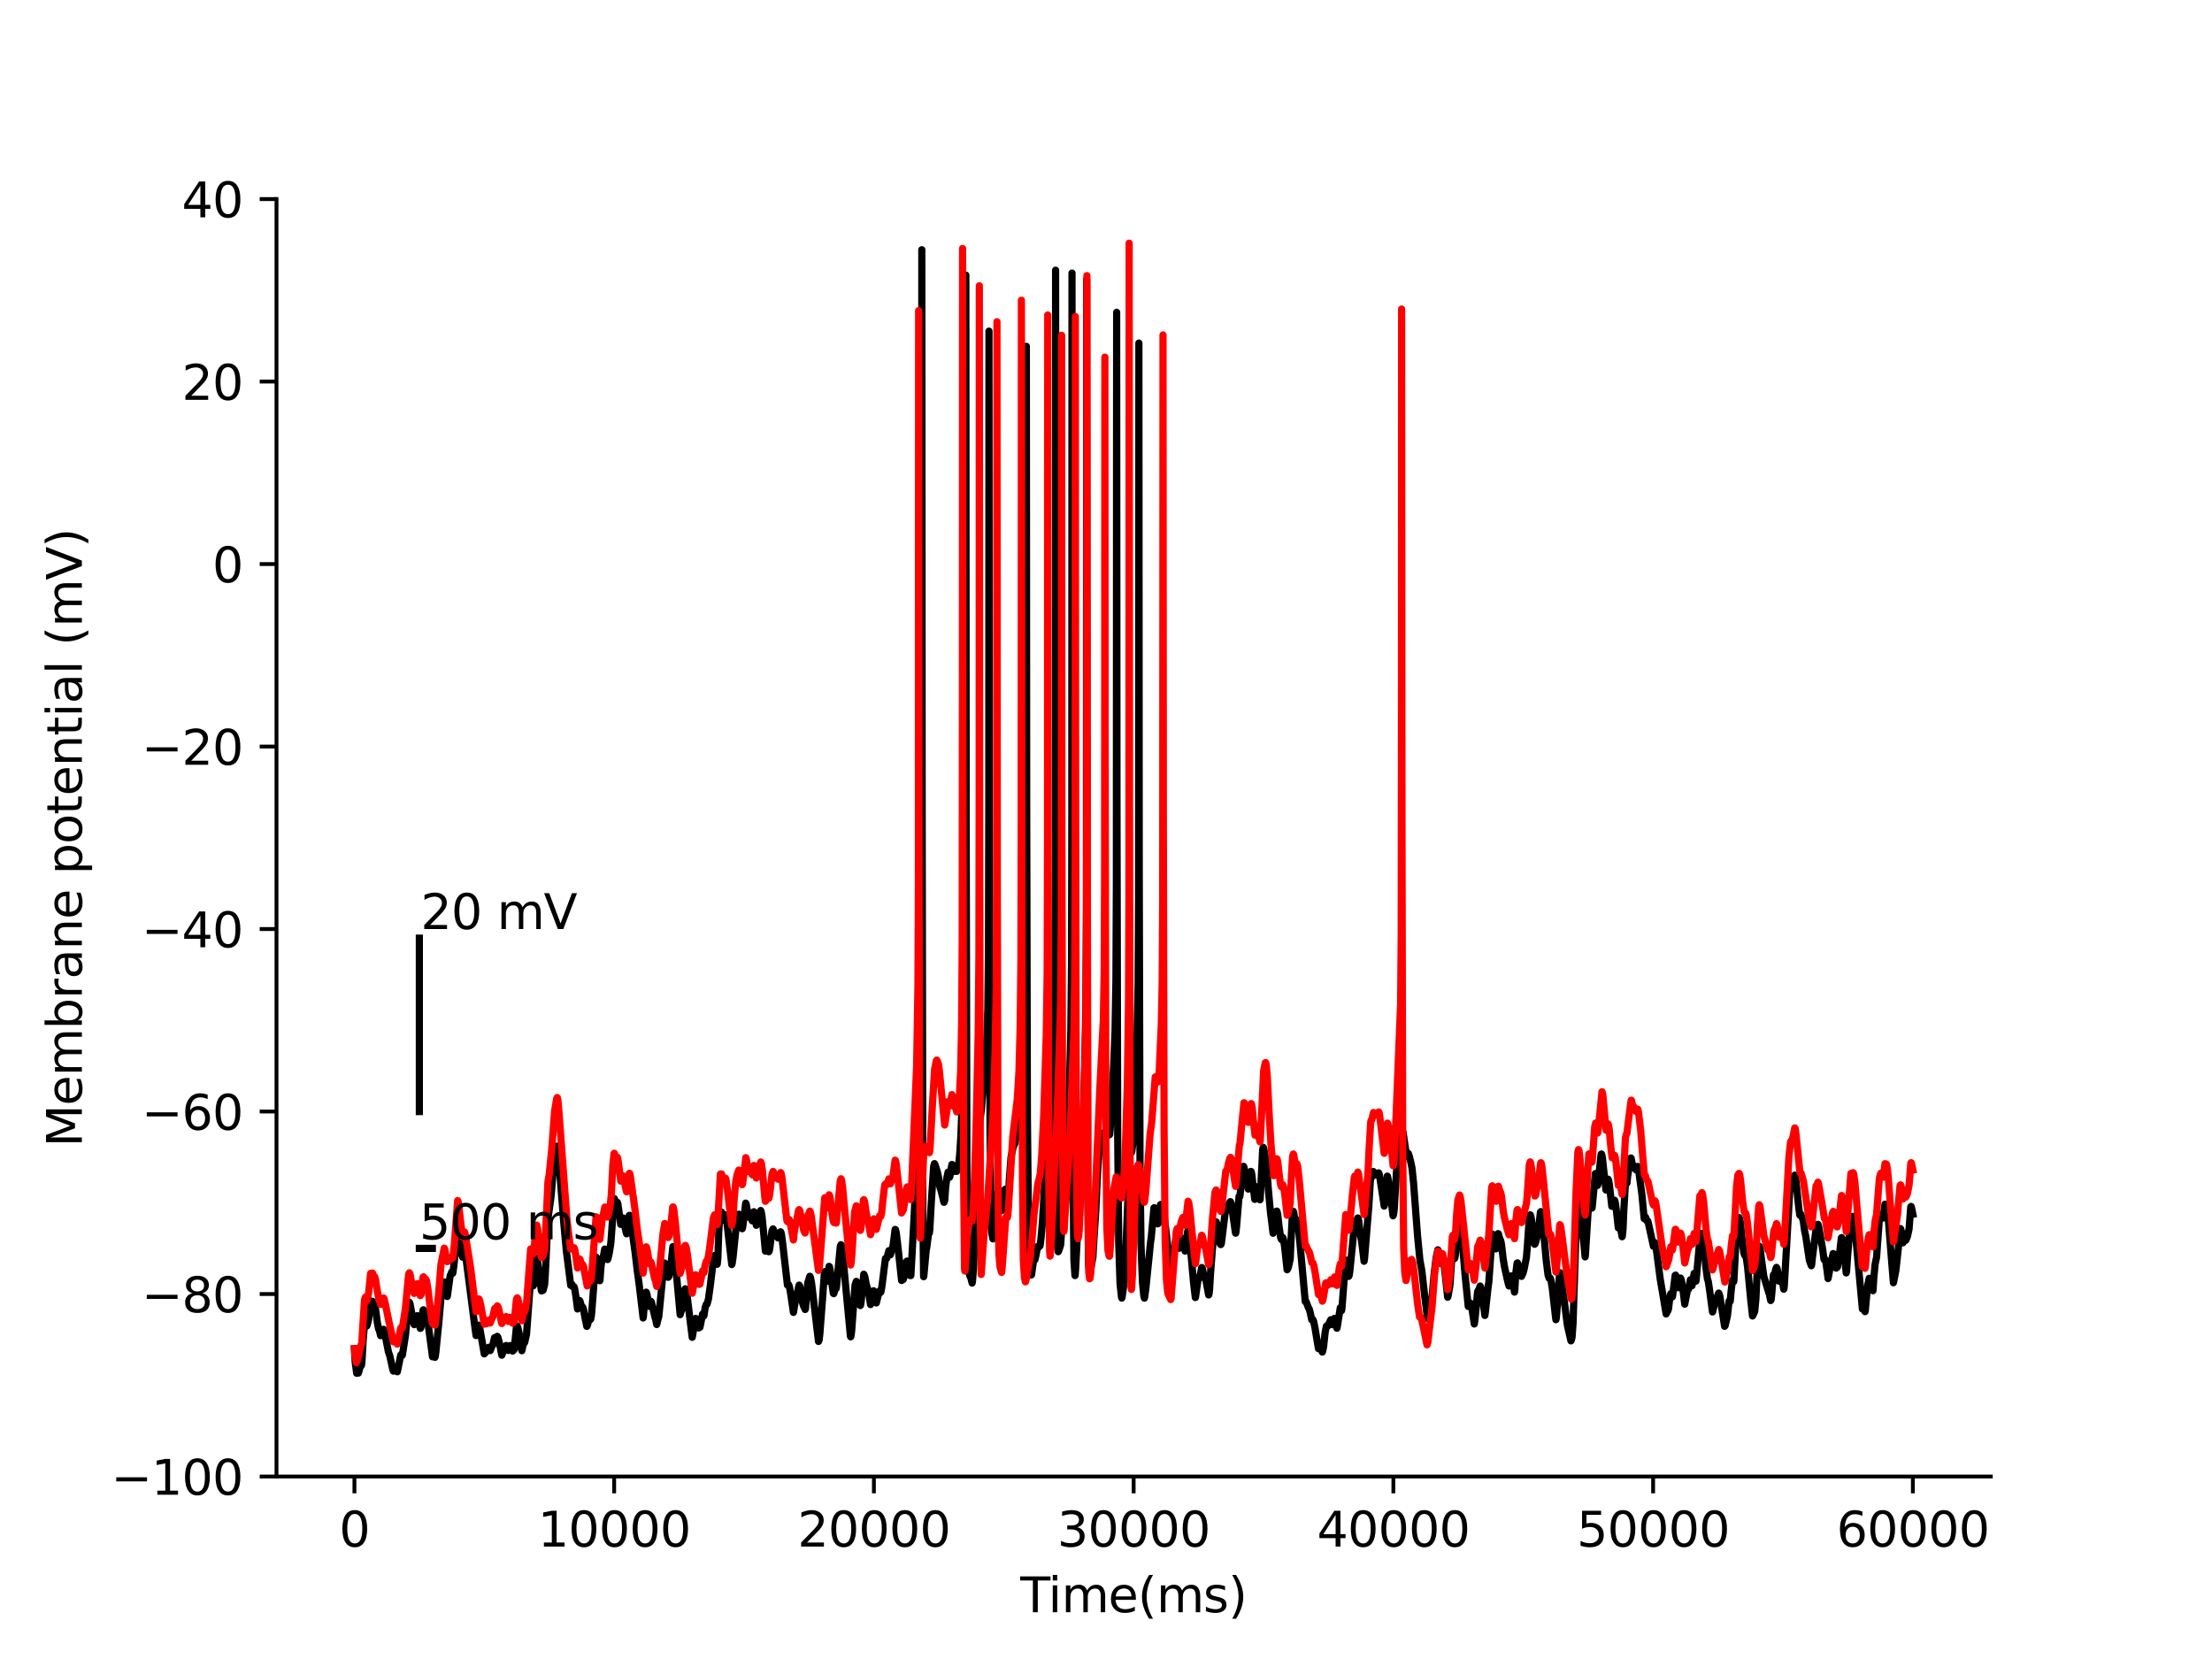 <?xml version="1.0" encoding="utf-8" standalone="no"?>
<!DOCTYPE svg PUBLIC "-//W3C//DTD SVG 1.1//EN"
  "http://www.w3.org/Graphics/SVG/1.1/DTD/svg11.dtd">
<svg xmlns:xlink="http://www.w3.org/1999/xlink" width="460.8pt" height="345.6pt" viewBox="0 0 460.8 345.6" xmlns="http://www.w3.org/2000/svg" version="1.1">
 <defs>
  <style type="text/css">*{stroke-linejoin: round; stroke-linecap: butt}</style>
 </defs>
 <g id="figure_1">
  <g id="patch_1">
   <path d="M 0 345.6 
L 460.8 345.6 
L 460.8 0 
L 0 0 
z
" style="fill: #ffffff"/>
  </g>
  <g id="axes_1">
   <g id="patch_2">
    <path d="M 57.6 307.584 
L 414.72 307.584 
L 414.72 41.472 
L 57.6 41.472 
z
" style="fill: #ffffff"/>
   </g>
   <g id="matplotlib.axis_1">
    <g id="xtick_1">
     <g id="line2d_1">
      <defs>
       <path id="me4550b3b0a" d="M 0 0 
L 0 3.5 
" style="stroke: #000000; stroke-width: 0.8"/>
      </defs>
      <g>
       <use xlink:href="#me4550b3b0a" x="73.833" y="307.584" style="stroke: #000000; stroke-width: 0.8"/>
      </g>
     </g>
     <g id="text_1">
      <!-- 0 -->
      <g transform="translate(70.651 322.182) scale(0.1 -0.1)">
       <defs>
        <path id="DejaVuSans-30" d="M 2034 4250 
Q 1547 4250 1301 3770 
Q 1056 3291 1056 2328 
Q 1056 1369 1301 889 
Q 1547 409 2034 409 
Q 2525 409 2770 889 
Q 3016 1369 3016 2328 
Q 3016 3291 2770 3770 
Q 2525 4250 2034 4250 
z
M 2034 4750 
Q 2819 4750 3233 4129 
Q 3647 3509 3647 2328 
Q 3647 1150 3233 529 
Q 2819 -91 2034 -91 
Q 1250 -91 836 529 
Q 422 1150 422 2328 
Q 422 3509 836 4129 
Q 1250 4750 2034 4750 
z
" transform="scale(0.016)"/>
       </defs>
       <use xlink:href="#DejaVuSans-30"/>
      </g>
     </g>
    </g>
    <g id="xtick_2">
     <g id="line2d_2">
      <g>
       <use xlink:href="#me4550b3b0a" x="127.941" y="307.584" style="stroke: #000000; stroke-width: 0.8"/>
      </g>
     </g>
     <g id="text_2">
      <!-- 10000 -->
      <g transform="translate(112.035 322.182) scale(0.1 -0.1)">
       <defs>
        <path id="DejaVuSans-31" d="M 794 531 
L 1825 531 
L 1825 4091 
L 703 3866 
L 703 4441 
L 1819 4666 
L 2450 4666 
L 2450 531 
L 3481 531 
L 3481 0 
L 794 0 
L 794 531 
z
" transform="scale(0.016)"/>
       </defs>
       <use xlink:href="#DejaVuSans-31"/>
       <use xlink:href="#DejaVuSans-30" x="63.623"/>
       <use xlink:href="#DejaVuSans-30" x="127.246"/>
       <use xlink:href="#DejaVuSans-30" x="190.869"/>
       <use xlink:href="#DejaVuSans-30" x="254.492"/>
      </g>
     </g>
    </g>
    <g id="xtick_3">
     <g id="line2d_3">
      <g>
       <use xlink:href="#me4550b3b0a" x="182.05" y="307.584" style="stroke: #000000; stroke-width: 0.8"/>
      </g>
     </g>
     <g id="text_3">
      <!-- 20000 -->
      <g transform="translate(166.144 322.182) scale(0.1 -0.1)">
       <defs>
        <path id="DejaVuSans-32" d="M 1228 531 
L 3431 531 
L 3431 0 
L 469 0 
L 469 531 
Q 828 903 1448 1529 
Q 2069 2156 2228 2338 
Q 2531 2678 2651 2914 
Q 2772 3150 2772 3378 
Q 2772 3750 2511 3984 
Q 2250 4219 1831 4219 
Q 1534 4219 1204 4116 
Q 875 4013 500 3803 
L 500 4441 
Q 881 4594 1212 4672 
Q 1544 4750 1819 4750 
Q 2544 4750 2975 4387 
Q 3406 4025 3406 3419 
Q 3406 3131 3298 2873 
Q 3191 2616 2906 2266 
Q 2828 2175 2409 1742 
Q 1991 1309 1228 531 
z
" transform="scale(0.016)"/>
       </defs>
       <use xlink:href="#DejaVuSans-32"/>
       <use xlink:href="#DejaVuSans-30" x="63.623"/>
       <use xlink:href="#DejaVuSans-30" x="127.246"/>
       <use xlink:href="#DejaVuSans-30" x="190.869"/>
       <use xlink:href="#DejaVuSans-30" x="254.492"/>
      </g>
     </g>
    </g>
    <g id="xtick_4">
     <g id="line2d_4">
      <g>
       <use xlink:href="#me4550b3b0a" x="236.159" y="307.584" style="stroke: #000000; stroke-width: 0.8"/>
      </g>
     </g>
     <g id="text_4">
      <!-- 30000 -->
      <g transform="translate(220.252 322.182) scale(0.1 -0.1)">
       <defs>
        <path id="DejaVuSans-33" d="M 2597 2516 
Q 3050 2419 3304 2112 
Q 3559 1806 3559 1356 
Q 3559 666 3084 287 
Q 2609 -91 1734 -91 
Q 1441 -91 1130 -33 
Q 819 25 488 141 
L 488 750 
Q 750 597 1062 519 
Q 1375 441 1716 441 
Q 2309 441 2620 675 
Q 2931 909 2931 1356 
Q 2931 1769 2642 2001 
Q 2353 2234 1838 2234 
L 1294 2234 
L 1294 2753 
L 1863 2753 
Q 2328 2753 2575 2939 
Q 2822 3125 2822 3475 
Q 2822 3834 2567 4026 
Q 2313 4219 1838 4219 
Q 1578 4219 1281 4162 
Q 984 4106 628 3988 
L 628 4550 
Q 988 4650 1302 4700 
Q 1616 4750 1894 4750 
Q 2613 4750 3031 4423 
Q 3450 4097 3450 3541 
Q 3450 3153 3228 2886 
Q 3006 2619 2597 2516 
z
" transform="scale(0.016)"/>
       </defs>
       <use xlink:href="#DejaVuSans-33"/>
       <use xlink:href="#DejaVuSans-30" x="63.623"/>
       <use xlink:href="#DejaVuSans-30" x="127.246"/>
       <use xlink:href="#DejaVuSans-30" x="190.869"/>
       <use xlink:href="#DejaVuSans-30" x="254.492"/>
      </g>
     </g>
    </g>
    <g id="xtick_5">
     <g id="line2d_5">
      <g>
       <use xlink:href="#me4550b3b0a" x="290.267" y="307.584" style="stroke: #000000; stroke-width: 0.8"/>
      </g>
     </g>
     <g id="text_5">
      <!-- 40000 -->
      <g transform="translate(274.361 322.182) scale(0.1 -0.1)">
       <defs>
        <path id="DejaVuSans-34" d="M 2419 4116 
L 825 1625 
L 2419 1625 
L 2419 4116 
z
M 2253 4666 
L 3047 4666 
L 3047 1625 
L 3713 1625 
L 3713 1100 
L 3047 1100 
L 3047 0 
L 2419 0 
L 2419 1100 
L 313 1100 
L 313 1709 
L 2253 4666 
z
" transform="scale(0.016)"/>
       </defs>
       <use xlink:href="#DejaVuSans-34"/>
       <use xlink:href="#DejaVuSans-30" x="63.623"/>
       <use xlink:href="#DejaVuSans-30" x="127.246"/>
       <use xlink:href="#DejaVuSans-30" x="190.869"/>
       <use xlink:href="#DejaVuSans-30" x="254.492"/>
      </g>
     </g>
    </g>
    <g id="xtick_6">
     <g id="line2d_6">
      <g>
       <use xlink:href="#me4550b3b0a" x="344.376" y="307.584" style="stroke: #000000; stroke-width: 0.8"/>
      </g>
     </g>
     <g id="text_6">
      <!-- 50000 -->
      <g transform="translate(328.47 322.182) scale(0.1 -0.1)">
       <defs>
        <path id="DejaVuSans-35" d="M 691 4666 
L 3169 4666 
L 3169 4134 
L 1269 4134 
L 1269 2991 
Q 1406 3038 1543 3061 
Q 1681 3084 1819 3084 
Q 2600 3084 3056 2656 
Q 3513 2228 3513 1497 
Q 3513 744 3044 326 
Q 2575 -91 1722 -91 
Q 1428 -91 1123 -41 
Q 819 9 494 109 
L 494 744 
Q 775 591 1075 516 
Q 1375 441 1709 441 
Q 2250 441 2565 725 
Q 2881 1009 2881 1497 
Q 2881 1984 2565 2268 
Q 2250 2553 1709 2553 
Q 1456 2553 1204 2497 
Q 953 2441 691 2322 
L 691 4666 
z
" transform="scale(0.016)"/>
       </defs>
       <use xlink:href="#DejaVuSans-35"/>
       <use xlink:href="#DejaVuSans-30" x="63.623"/>
       <use xlink:href="#DejaVuSans-30" x="127.246"/>
       <use xlink:href="#DejaVuSans-30" x="190.869"/>
       <use xlink:href="#DejaVuSans-30" x="254.492"/>
      </g>
     </g>
    </g>
    <g id="xtick_7">
     <g id="line2d_7">
      <g>
       <use xlink:href="#me4550b3b0a" x="398.485" y="307.584" style="stroke: #000000; stroke-width: 0.8"/>
      </g>
     </g>
     <g id="text_7">
      <!-- 60000 -->
      <g transform="translate(382.578 322.182) scale(0.1 -0.1)">
       <defs>
        <path id="DejaVuSans-36" d="M 2113 2584 
Q 1688 2584 1439 2293 
Q 1191 2003 1191 1497 
Q 1191 994 1439 701 
Q 1688 409 2113 409 
Q 2538 409 2786 701 
Q 3034 994 3034 1497 
Q 3034 2003 2786 2293 
Q 2538 2584 2113 2584 
z
M 3366 4563 
L 3366 3988 
Q 3128 4100 2886 4159 
Q 2644 4219 2406 4219 
Q 1781 4219 1451 3797 
Q 1122 3375 1075 2522 
Q 1259 2794 1537 2939 
Q 1816 3084 2150 3084 
Q 2853 3084 3261 2657 
Q 3669 2231 3669 1497 
Q 3669 778 3244 343 
Q 2819 -91 2113 -91 
Q 1303 -91 875 529 
Q 447 1150 447 2328 
Q 447 3434 972 4092 
Q 1497 4750 2381 4750 
Q 2619 4750 2861 4703 
Q 3103 4656 3366 4563 
z
" transform="scale(0.016)"/>
       </defs>
       <use xlink:href="#DejaVuSans-36"/>
       <use xlink:href="#DejaVuSans-30" x="63.623"/>
       <use xlink:href="#DejaVuSans-30" x="127.246"/>
       <use xlink:href="#DejaVuSans-30" x="190.869"/>
       <use xlink:href="#DejaVuSans-30" x="254.492"/>
      </g>
     </g>
    </g>
    <g id="text_8">
     <!-- Time(ms) -->
     <g transform="translate(212.55 335.861) scale(0.1 -0.1)">
      <defs>
       <path id="DejaVuSans-54" d="M -19 4666 
L 3928 4666 
L 3928 4134 
L 2272 4134 
L 2272 0 
L 1638 0 
L 1638 4134 
L -19 4134 
L -19 4666 
z
" transform="scale(0.016)"/>
       <path id="DejaVuSans-69" d="M 603 3500 
L 1178 3500 
L 1178 0 
L 603 0 
L 603 3500 
z
M 603 4863 
L 1178 4863 
L 1178 4134 
L 603 4134 
L 603 4863 
z
" transform="scale(0.016)"/>
       <path id="DejaVuSans-6d" d="M 3328 2828 
Q 3544 3216 3844 3400 
Q 4144 3584 4550 3584 
Q 5097 3584 5394 3201 
Q 5691 2819 5691 2113 
L 5691 0 
L 5113 0 
L 5113 2094 
Q 5113 2597 4934 2840 
Q 4756 3084 4391 3084 
Q 3944 3084 3684 2787 
Q 3425 2491 3425 1978 
L 3425 0 
L 2847 0 
L 2847 2094 
Q 2847 2600 2669 2842 
Q 2491 3084 2119 3084 
Q 1678 3084 1418 2786 
Q 1159 2488 1159 1978 
L 1159 0 
L 581 0 
L 581 3500 
L 1159 3500 
L 1159 2956 
Q 1356 3278 1631 3431 
Q 1906 3584 2284 3584 
Q 2666 3584 2933 3390 
Q 3200 3197 3328 2828 
z
" transform="scale(0.016)"/>
       <path id="DejaVuSans-65" d="M 3597 1894 
L 3597 1613 
L 953 1613 
Q 991 1019 1311 708 
Q 1631 397 2203 397 
Q 2534 397 2845 478 
Q 3156 559 3463 722 
L 3463 178 
Q 3153 47 2828 -22 
Q 2503 -91 2169 -91 
Q 1331 -91 842 396 
Q 353 884 353 1716 
Q 353 2575 817 3079 
Q 1281 3584 2069 3584 
Q 2775 3584 3186 3129 
Q 3597 2675 3597 1894 
z
M 3022 2063 
Q 3016 2534 2758 2815 
Q 2500 3097 2075 3097 
Q 1594 3097 1305 2825 
Q 1016 2553 972 2059 
L 3022 2063 
z
" transform="scale(0.016)"/>
       <path id="DejaVuSans-28" d="M 1984 4856 
Q 1566 4138 1362 3434 
Q 1159 2731 1159 2009 
Q 1159 1288 1364 580 
Q 1569 -128 1984 -844 
L 1484 -844 
Q 1016 -109 783 600 
Q 550 1309 550 2009 
Q 550 2706 781 3412 
Q 1013 4119 1484 4856 
L 1984 4856 
z
" transform="scale(0.016)"/>
       <path id="DejaVuSans-73" d="M 2834 3397 
L 2834 2853 
Q 2591 2978 2328 3040 
Q 2066 3103 1784 3103 
Q 1356 3103 1142 2972 
Q 928 2841 928 2578 
Q 928 2378 1081 2264 
Q 1234 2150 1697 2047 
L 1894 2003 
Q 2506 1872 2764 1633 
Q 3022 1394 3022 966 
Q 3022 478 2636 193 
Q 2250 -91 1575 -91 
Q 1294 -91 989 -36 
Q 684 19 347 128 
L 347 722 
Q 666 556 975 473 
Q 1284 391 1588 391 
Q 1994 391 2212 530 
Q 2431 669 2431 922 
Q 2431 1156 2273 1281 
Q 2116 1406 1581 1522 
L 1381 1569 
Q 847 1681 609 1914 
Q 372 2147 372 2553 
Q 372 3047 722 3315 
Q 1072 3584 1716 3584 
Q 2034 3584 2315 3537 
Q 2597 3491 2834 3397 
z
" transform="scale(0.016)"/>
       <path id="DejaVuSans-29" d="M 513 4856 
L 1013 4856 
Q 1481 4119 1714 3412 
Q 1947 2706 1947 2009 
Q 1947 1309 1714 600 
Q 1481 -109 1013 -844 
L 513 -844 
Q 928 -128 1133 580 
Q 1338 1288 1338 2009 
Q 1338 2731 1133 3434 
Q 928 4138 513 4856 
z
" transform="scale(0.016)"/>
      </defs>
      <use xlink:href="#DejaVuSans-54"/>
      <use xlink:href="#DejaVuSans-69" x="57.959"/>
      <use xlink:href="#DejaVuSans-6d" x="85.742"/>
      <use xlink:href="#DejaVuSans-65" x="183.154"/>
      <use xlink:href="#DejaVuSans-28" x="244.678"/>
      <use xlink:href="#DejaVuSans-6d" x="283.691"/>
      <use xlink:href="#DejaVuSans-73" x="381.104"/>
      <use xlink:href="#DejaVuSans-29" x="433.203"/>
     </g>
    </g>
   </g>
   <g id="matplotlib.axis_2">
    <g id="ytick_1">
     <g id="line2d_8">
      <defs>
       <path id="m51b4538e33" d="M 0 0 
L -3.5 0 
" style="stroke: #000000; stroke-width: 0.8"/>
      </defs>
      <g>
       <use xlink:href="#m51b4538e33" x="57.6" y="307.584" style="stroke: #000000; stroke-width: 0.8"/>
      </g>
     </g>
     <g id="text_9">
      <!-- −100 -->
      <g transform="translate(23.133 311.383) scale(0.1 -0.1)">
       <defs>
        <path id="DejaVuSans-2212" d="M 678 2272 
L 4684 2272 
L 4684 1741 
L 678 1741 
L 678 2272 
z
" transform="scale(0.016)"/>
       </defs>
       <use xlink:href="#DejaVuSans-2212"/>
       <use xlink:href="#DejaVuSans-31" x="83.789"/>
       <use xlink:href="#DejaVuSans-30" x="147.412"/>
       <use xlink:href="#DejaVuSans-30" x="211.035"/>
      </g>
     </g>
    </g>
    <g id="ytick_2">
     <g id="line2d_9">
      <g>
       <use xlink:href="#m51b4538e33" x="57.6" y="269.568" style="stroke: #000000; stroke-width: 0.8"/>
      </g>
     </g>
     <g id="text_10">
      <!-- −80 -->
      <g transform="translate(29.495 273.367) scale(0.1 -0.1)">
       <defs>
        <path id="DejaVuSans-38" d="M 2034 2216 
Q 1584 2216 1326 1975 
Q 1069 1734 1069 1313 
Q 1069 891 1326 650 
Q 1584 409 2034 409 
Q 2484 409 2743 651 
Q 3003 894 3003 1313 
Q 3003 1734 2745 1975 
Q 2488 2216 2034 2216 
z
M 1403 2484 
Q 997 2584 770 2862 
Q 544 3141 544 3541 
Q 544 4100 942 4425 
Q 1341 4750 2034 4750 
Q 2731 4750 3128 4425 
Q 3525 4100 3525 3541 
Q 3525 3141 3298 2862 
Q 3072 2584 2669 2484 
Q 3125 2378 3379 2068 
Q 3634 1759 3634 1313 
Q 3634 634 3220 271 
Q 2806 -91 2034 -91 
Q 1263 -91 848 271 
Q 434 634 434 1313 
Q 434 1759 690 2068 
Q 947 2378 1403 2484 
z
M 1172 3481 
Q 1172 3119 1398 2916 
Q 1625 2713 2034 2713 
Q 2441 2713 2670 2916 
Q 2900 3119 2900 3481 
Q 2900 3844 2670 4047 
Q 2441 4250 2034 4250 
Q 1625 4250 1398 4047 
Q 1172 3844 1172 3481 
z
" transform="scale(0.016)"/>
       </defs>
       <use xlink:href="#DejaVuSans-2212"/>
       <use xlink:href="#DejaVuSans-38" x="83.789"/>
       <use xlink:href="#DejaVuSans-30" x="147.412"/>
      </g>
     </g>
    </g>
    <g id="ytick_3">
     <g id="line2d_10">
      <g>
       <use xlink:href="#m51b4538e33" x="57.6" y="231.552" style="stroke: #000000; stroke-width: 0.8"/>
      </g>
     </g>
     <g id="text_11">
      <!-- −60 -->
      <g transform="translate(29.495 235.351) scale(0.1 -0.1)">
       <use xlink:href="#DejaVuSans-2212"/>
       <use xlink:href="#DejaVuSans-36" x="83.789"/>
       <use xlink:href="#DejaVuSans-30" x="147.412"/>
      </g>
     </g>
    </g>
    <g id="ytick_4">
     <g id="line2d_11">
      <g>
       <use xlink:href="#m51b4538e33" x="57.6" y="193.536" style="stroke: #000000; stroke-width: 0.8"/>
      </g>
     </g>
     <g id="text_12">
      <!-- −40 -->
      <g transform="translate(29.495 197.335) scale(0.1 -0.1)">
       <use xlink:href="#DejaVuSans-2212"/>
       <use xlink:href="#DejaVuSans-34" x="83.789"/>
       <use xlink:href="#DejaVuSans-30" x="147.412"/>
      </g>
     </g>
    </g>
    <g id="ytick_5">
     <g id="line2d_12">
      <g>
       <use xlink:href="#m51b4538e33" x="57.6" y="155.52" style="stroke: #000000; stroke-width: 0.8"/>
      </g>
     </g>
     <g id="text_13">
      <!-- −20 -->
      <g transform="translate(29.495 159.319) scale(0.1 -0.1)">
       <use xlink:href="#DejaVuSans-2212"/>
       <use xlink:href="#DejaVuSans-32" x="83.789"/>
       <use xlink:href="#DejaVuSans-30" x="147.412"/>
      </g>
     </g>
    </g>
    <g id="ytick_6">
     <g id="line2d_13">
      <g>
       <use xlink:href="#m51b4538e33" x="57.6" y="117.504" style="stroke: #000000; stroke-width: 0.8"/>
      </g>
     </g>
     <g id="text_14">
      <!-- 0 -->
      <g transform="translate(44.237 121.303) scale(0.1 -0.1)">
       <use xlink:href="#DejaVuSans-30"/>
      </g>
     </g>
    </g>
    <g id="ytick_7">
     <g id="line2d_14">
      <g>
       <use xlink:href="#m51b4538e33" x="57.6" y="79.488" style="stroke: #000000; stroke-width: 0.8"/>
      </g>
     </g>
     <g id="text_15">
      <!-- 20 -->
      <g transform="translate(37.875 83.287) scale(0.1 -0.1)">
       <use xlink:href="#DejaVuSans-32"/>
       <use xlink:href="#DejaVuSans-30" x="63.623"/>
      </g>
     </g>
    </g>
    <g id="ytick_8">
     <g id="line2d_15">
      <g>
       <use xlink:href="#m51b4538e33" x="57.6" y="41.472" style="stroke: #000000; stroke-width: 0.8"/>
      </g>
     </g>
     <g id="text_16">
      <!-- 40 -->
      <g transform="translate(37.875 45.271) scale(0.1 -0.1)">
       <use xlink:href="#DejaVuSans-34"/>
       <use xlink:href="#DejaVuSans-30" x="63.623"/>
      </g>
     </g>
    </g>
    <g id="text_17">
     <!-- Membrane potential (mV) -->
     <g transform="translate(17.053 238.94) rotate(-90) scale(0.1 -0.1)">
      <defs>
       <path id="DejaVuSans-4d" d="M 628 4666 
L 1569 4666 
L 2759 1491 
L 3956 4666 
L 4897 4666 
L 4897 0 
L 4281 0 
L 4281 4097 
L 3078 897 
L 2444 897 
L 1241 4097 
L 1241 0 
L 628 0 
L 628 4666 
z
" transform="scale(0.016)"/>
       <path id="DejaVuSans-62" d="M 3116 1747 
Q 3116 2381 2855 2742 
Q 2594 3103 2138 3103 
Q 1681 3103 1420 2742 
Q 1159 2381 1159 1747 
Q 1159 1113 1420 752 
Q 1681 391 2138 391 
Q 2594 391 2855 752 
Q 3116 1113 3116 1747 
z
M 1159 2969 
Q 1341 3281 1617 3432 
Q 1894 3584 2278 3584 
Q 2916 3584 3314 3078 
Q 3713 2572 3713 1747 
Q 3713 922 3314 415 
Q 2916 -91 2278 -91 
Q 1894 -91 1617 61 
Q 1341 213 1159 525 
L 1159 0 
L 581 0 
L 581 4863 
L 1159 4863 
L 1159 2969 
z
" transform="scale(0.016)"/>
       <path id="DejaVuSans-72" d="M 2631 2963 
Q 2534 3019 2420 3045 
Q 2306 3072 2169 3072 
Q 1681 3072 1420 2755 
Q 1159 2438 1159 1844 
L 1159 0 
L 581 0 
L 581 3500 
L 1159 3500 
L 1159 2956 
Q 1341 3275 1631 3429 
Q 1922 3584 2338 3584 
Q 2397 3584 2469 3576 
Q 2541 3569 2628 3553 
L 2631 2963 
z
" transform="scale(0.016)"/>
       <path id="DejaVuSans-61" d="M 2194 1759 
Q 1497 1759 1228 1600 
Q 959 1441 959 1056 
Q 959 750 1161 570 
Q 1363 391 1709 391 
Q 2188 391 2477 730 
Q 2766 1069 2766 1631 
L 2766 1759 
L 2194 1759 
z
M 3341 1997 
L 3341 0 
L 2766 0 
L 2766 531 
Q 2569 213 2275 61 
Q 1981 -91 1556 -91 
Q 1019 -91 701 211 
Q 384 513 384 1019 
Q 384 1609 779 1909 
Q 1175 2209 1959 2209 
L 2766 2209 
L 2766 2266 
Q 2766 2663 2505 2880 
Q 2244 3097 1772 3097 
Q 1472 3097 1187 3025 
Q 903 2953 641 2809 
L 641 3341 
Q 956 3463 1253 3523 
Q 1550 3584 1831 3584 
Q 2591 3584 2966 3190 
Q 3341 2797 3341 1997 
z
" transform="scale(0.016)"/>
       <path id="DejaVuSans-6e" d="M 3513 2113 
L 3513 0 
L 2938 0 
L 2938 2094 
Q 2938 2591 2744 2837 
Q 2550 3084 2163 3084 
Q 1697 3084 1428 2787 
Q 1159 2491 1159 1978 
L 1159 0 
L 581 0 
L 581 3500 
L 1159 3500 
L 1159 2956 
Q 1366 3272 1645 3428 
Q 1925 3584 2291 3584 
Q 2894 3584 3203 3211 
Q 3513 2838 3513 2113 
z
" transform="scale(0.016)"/>
       <path id="DejaVuSans-20" transform="scale(0.016)"/>
       <path id="DejaVuSans-70" d="M 1159 525 
L 1159 -1331 
L 581 -1331 
L 581 3500 
L 1159 3500 
L 1159 2969 
Q 1341 3281 1617 3432 
Q 1894 3584 2278 3584 
Q 2916 3584 3314 3078 
Q 3713 2572 3713 1747 
Q 3713 922 3314 415 
Q 2916 -91 2278 -91 
Q 1894 -91 1617 61 
Q 1341 213 1159 525 
z
M 3116 1747 
Q 3116 2381 2855 2742 
Q 2594 3103 2138 3103 
Q 1681 3103 1420 2742 
Q 1159 2381 1159 1747 
Q 1159 1113 1420 752 
Q 1681 391 2138 391 
Q 2594 391 2855 752 
Q 3116 1113 3116 1747 
z
" transform="scale(0.016)"/>
       <path id="DejaVuSans-6f" d="M 1959 3097 
Q 1497 3097 1228 2736 
Q 959 2375 959 1747 
Q 959 1119 1226 758 
Q 1494 397 1959 397 
Q 2419 397 2687 759 
Q 2956 1122 2956 1747 
Q 2956 2369 2687 2733 
Q 2419 3097 1959 3097 
z
M 1959 3584 
Q 2709 3584 3137 3096 
Q 3566 2609 3566 1747 
Q 3566 888 3137 398 
Q 2709 -91 1959 -91 
Q 1206 -91 779 398 
Q 353 888 353 1747 
Q 353 2609 779 3096 
Q 1206 3584 1959 3584 
z
" transform="scale(0.016)"/>
       <path id="DejaVuSans-74" d="M 1172 4494 
L 1172 3500 
L 2356 3500 
L 2356 3053 
L 1172 3053 
L 1172 1153 
Q 1172 725 1289 603 
Q 1406 481 1766 481 
L 2356 481 
L 2356 0 
L 1766 0 
Q 1100 0 847 248 
Q 594 497 594 1153 
L 594 3053 
L 172 3053 
L 172 3500 
L 594 3500 
L 594 4494 
L 1172 4494 
z
" transform="scale(0.016)"/>
       <path id="DejaVuSans-6c" d="M 603 4863 
L 1178 4863 
L 1178 0 
L 603 0 
L 603 4863 
z
" transform="scale(0.016)"/>
       <path id="DejaVuSans-56" d="M 1831 0 
L 50 4666 
L 709 4666 
L 2188 738 
L 3669 4666 
L 4325 4666 
L 2547 0 
L 1831 0 
z
" transform="scale(0.016)"/>
      </defs>
      <use xlink:href="#DejaVuSans-4d"/>
      <use xlink:href="#DejaVuSans-65" x="86.279"/>
      <use xlink:href="#DejaVuSans-6d" x="147.803"/>
      <use xlink:href="#DejaVuSans-62" x="245.215"/>
      <use xlink:href="#DejaVuSans-72" x="308.691"/>
      <use xlink:href="#DejaVuSans-61" x="349.805"/>
      <use xlink:href="#DejaVuSans-6e" x="411.084"/>
      <use xlink:href="#DejaVuSans-65" x="474.463"/>
      <use xlink:href="#DejaVuSans-20" x="535.986"/>
      <use xlink:href="#DejaVuSans-70" x="567.773"/>
      <use xlink:href="#DejaVuSans-6f" x="631.25"/>
      <use xlink:href="#DejaVuSans-74" x="692.432"/>
      <use xlink:href="#DejaVuSans-65" x="731.641"/>
      <use xlink:href="#DejaVuSans-6e" x="793.164"/>
      <use xlink:href="#DejaVuSans-74" x="856.543"/>
      <use xlink:href="#DejaVuSans-69" x="895.752"/>
      <use xlink:href="#DejaVuSans-61" x="923.535"/>
      <use xlink:href="#DejaVuSans-6c" x="984.814"/>
      <use xlink:href="#DejaVuSans-20" x="1012.598"/>
      <use xlink:href="#DejaVuSans-28" x="1044.385"/>
      <use xlink:href="#DejaVuSans-6d" x="1083.398"/>
      <use xlink:href="#DejaVuSans-56" x="1180.811"/>
      <use xlink:href="#DejaVuSans-29" x="1249.219"/>
     </g>
    </g>
   </g>
   <g id="line2d_16">
    <path d="M 73.833 280.973 
L 73.99 283.678 
L 74.301 286.073 
L 74.439 286.005 
L 74.617 286.026 
L 74.655 286.038 
L 74.69 285.946 
L 75.142 284.375 
L 75.188 284.4 
L 75.275 284.458 
L 75.313 284.366 
L 75.413 283.412 
L 75.653 279.181 
L 75.946 275.573 
L 76.097 275.223 
L 76.124 275.238 
L 76.238 275.496 
L 76.408 276.225 
L 76.498 276.014 
L 76.792 274.868 
L 77.201 270.994 
L 77.261 270.996 
L 77.296 271.052 
L 77.399 271.198 
L 77.458 271.141 
L 77.582 271.101 
L 77.61 271.134 
L 77.745 271.554 
L 77.937 271.918 
L 78.072 272.105 
L 78.256 272.867 
L 78.602 275.47 
L 78.87 276.853 
L 79.046 277.224 
L 79.287 278.238 
L 79.395 278.019 
L 79.53 277.89 
L 79.566 277.911 
L 79.617 277.782 
L 79.896 276.923 
L 79.928 276.943 
L 80.053 277.228 
L 80.304 278.503 
L 80.907 281.587 
L 81.221 282.521 
L 81.817 285.254 
L 81.936 285.626 
L 81.99 285.554 
L 82.36 284.953 
L 82.377 284.961 
L 82.544 285.196 
L 82.766 285.763 
L 82.826 285.532 
L 83.475 282.287 
L 83.624 282.12 
L 83.648 282.134 
L 83.794 282.354 
L 83.846 282.153 
L 84.457 278.219 
L 85.098 271.649 
L 85.266 271.277 
L 85.288 271.289 
L 85.396 271.526 
L 85.61 272.66 
L 86.126 275.43 
L 86.289 275.955 
L 86.359 275.729 
L 86.592 275.102 
L 86.608 275.109 
L 86.64 275.127 
L 86.673 275.021 
L 86.949 274.077 
L 86.984 274.101 
L 87.106 274.416 
L 87.355 275.828 
L 87.549 276.724 
L 87.59 276.707 
L 87.706 276.509 
L 87.842 275.081 
L 88.126 272.92 
L 88.212 272.848 
L 88.258 272.898 
L 88.402 273.359 
L 88.491 273.662 
L 88.559 273.565 
L 88.699 273.435 
L 88.734 273.468 
L 88.867 273.835 
L 89.127 275.36 
L 90.095 282.645 
L 90.228 282.528 
L 90.396 282.535 
L 90.604 282.762 
L 90.655 282.644 
L 90.799 281.657 
L 91.418 275.474 
L 91.884 270.046 
L 92.086 268.716 
L 92.462 267.103 
L 92.541 267.043 
L 92.587 267.098 
L 92.725 267.598 
L 93.169 270.08 
L 93.239 269.686 
L 93.78 265.722 
L 93.872 265.591 
L 94.129 264.91 
L 94.164 264.936 
L 94.308 265.251 
L 94.37 265.021 
L 94.654 262.709 
L 95.298 254.98 
L 95.371 255.093 
L 95.52 255.885 
L 95.839 259.063 
L 96.131 261.202 
L 96.377 261.893 
L 96.442 261.622 
L 96.721 260.449 
L 96.737 260.456 
L 96.832 260.654 
L 97.024 261.718 
L 98.958 276.699 
L 99.175 278.225 
L 99.234 278.157 
L 99.329 277.809 
L 99.664 276.042 
L 99.767 276.107 
L 99.932 276.618 
L 100.287 278.612 
L 100.874 282.034 
L 100.917 281.991 
L 101.277 281.597 
L 101.369 281.452 
L 101.775 280.678 
L 101.78 280.68 
L 101.926 280.867 
L 102.124 281.353 
L 102.191 281.174 
L 102.513 280.316 
L 102.654 280.222 
L 103.014 278.666 
L 103.125 278.761 
L 103.211 278.854 
L 103.265 278.787 
L 103.582 278.383 
L 103.604 278.398 
L 103.755 278.676 
L 104.031 279.759 
L 104.534 282.315 
L 104.624 282.092 
L 104.94 281.262 
L 105.073 281.15 
L 105.43 280.286 
L 105.451 280.295 
L 105.595 280.515 
L 105.868 281.328 
L 105.955 281.09 
L 106.258 280.301 
L 106.377 280.412 
L 106.585 281.006 
L 106.785 281.455 
L 106.815 281.44 
L 107.145 281.094 
L 107.28 279.419 
L 107.578 276.469 
L 107.719 276.239 
L 107.748 276.256 
L 107.875 276.526 
L 108.135 277.727 
L 108.714 281.379 
L 108.806 280.936 
L 109.106 279.617 
L 109.215 279.643 
L 109.225 279.658 
L 109.271 279.703 
L 109.317 279.597 
L 109.685 277.964 
L 110.519 266.632 
L 110.589 266.676 
L 110.605 266.71 
L 111.079 267.865 
L 111.16 267.731 
L 111.309 266.643 
L 111.766 262.059 
L 111.828 262.132 
L 111.969 262.687 
L 112.245 264.884 
L 112.764 268.84 
L 112.818 268.929 
L 112.881 268.854 
L 113.029 268.726 
L 113.062 268.757 
L 113.113 268.799 
L 113.159 268.712 
L 113.454 267.579 
L 113.606 265.263 
L 114.152 253.854 
L 114.647 250.335 
L 114.828 248.883 
L 115.478 240.808 
L 115.838 239.321 
L 116.016 238.771 
L 116.046 238.796 
L 116.146 239.15 
L 116.341 240.84 
L 117.48 255.142 
L 117.975 260.523 
L 118.351 263.494 
L 118.889 267.761 
L 118.9 267.757 
L 119.165 267.589 
L 119.214 267.696 
L 119.368 268.076 
L 119.447 268.015 
L 119.568 268.046 
L 119.577 268.058 
L 119.723 268.506 
L 119.996 270.225 
L 120.307 272.684 
L 120.383 272.385 
L 120.724 270.909 
L 120.821 271.025 
L 121 271.7 
L 121.211 272.21 
L 121.389 272.301 
L 121.56 272.793 
L 121.873 274.531 
L 122.239 276.307 
L 122.252 276.303 
L 122.36 276.128 
L 122.801 274.427 
L 122.893 274.526 
L 123.029 274.842 
L 123.094 274.668 
L 123.24 273.696 
L 124.154 261.846 
L 124.162 261.848 
L 124.252 261.995 
L 124.43 262.853 
L 124.812 266.035 
L 124.952 266.798 
L 124.99 266.621 
L 125.177 264.081 
L 125.437 262.108 
L 125.51 262.056 
L 125.556 262.113 
L 125.585 262.153 
L 125.626 262.022 
L 125.98 260.207 
L 126.048 260.289 
L 126.197 260.901 
L 126.557 262.393 
L 126.565 262.391 
L 126.651 262.207 
L 126.9 261.126 
L 127.16 259.556 
L 127.263 258.796 
L 127.441 256.377 
L 127.901 249.692 
L 127.95 249.671 
L 127.996 249.748 
L 128.131 250.418 
L 128.285 251.391 
L 128.35 251.186 
L 128.575 250.449 
L 128.607 250.472 
L 128.716 250.795 
L 128.929 252.305 
L 129.305 255.06 
L 129.338 255.02 
L 129.633 254.101 
L 129.8 253.717 
L 129.828 253.735 
L 129.933 254.012 
L 130.139 255.337 
L 130.398 256.587 
L 130.539 257.021 
L 130.599 256.837 
L 130.81 255.251 
L 131.083 253.188 
L 131.137 253.174 
L 131.18 253.243 
L 131.318 253.865 
L 132.298 260.873 
L 132.755 264.73 
L 133.139 267.502 
L 133.975 274.553 
L 134.026 274.311 
L 134.205 271.898 
L 134.492 269.32 
L 134.6 269.181 
L 134.641 269.218 
L 134.773 269.602 
L 135.073 271.348 
L 135.247 272.152 
L 135.303 271.973 
L 135.587 271.08 
L 135.598 271.084 
L 135.704 271.252 
L 135.904 272.104 
L 136.407 274.289 
L 136.607 274.94 
L 136.805 275.926 
L 136.873 275.625 
L 137.154 274.518 
L 137.211 274.409 
L 137.343 273.254 
L 138.122 265.175 
L 138.466 263.118 
L 138.52 263.175 
L 138.653 263.673 
L 139.186 266.084 
L 139.207 266.076 
L 139.353 265.874 
L 139.781 263.34 
L 140.173 259.686 
L 140.246 259.752 
L 140.254 259.771 
L 140.398 260.425 
L 140.698 263.058 
L 141.686 273.869 
L 141.802 273.451 
L 142.051 272.767 
L 142.164 272.684 
L 142.294 271.431 
L 142.641 268.606 
L 142.754 268.474 
L 142.795 268.507 
L 142.93 268.867 
L 143.192 270.339 
L 143.798 275.351 
L 144.202 278.588 
L 144.253 278.368 
L 144.883 274.653 
L 144.978 274.67 
L 144.997 274.696 
L 145.157 275.149 
L 145.533 276.632 
L 145.635 276.598 
L 145.819 276.473 
L 146.052 275.315 
L 146.358 273.738 
L 146.444 273.741 
L 146.471 273.776 
L 146.615 274.136 
L 146.683 273.907 
L 146.904 272.357 
L 147.118 271.734 
L 147.297 271.667 
L 147.583 270.594 
L 147.957 267.884 
L 148.652 262.154 
L 148.863 261.535 
L 148.901 261.566 
L 149.017 261.928 
L 149.391 263.373 
L 149.42 263.294 
L 149.542 262.135 
L 149.732 256.545 
L 149.986 252.812 
L 150.154 252.546 
L 150.292 252.473 
L 150.321 252.512 
L 150.446 252.945 
L 150.657 254.182 
L 150.752 253.956 
L 151.092 253.092 
L 151.125 253.117 
L 151.238 253.439 
L 151.45 254.861 
L 152.437 263.436 
L 152.515 263.223 
L 152.71 261.932 
L 153.514 253.935 
L 153.893 252.936 
L 153.947 253.003 
L 154.082 253.541 
L 154.609 255.962 
L 154.612 255.961 
L 154.677 255.812 
L 154.837 254.772 
L 155.34 250.63 
L 155.437 250.81 
L 155.619 251.852 
L 155.987 253.511 
L 156.057 253.593 
L 156.108 253.513 
L 156.317 253.152 
L 156.36 253.197 
L 156.49 253.625 
L 156.704 254.32 
L 156.725 254.238 
L 157.047 252.422 
L 157.115 252.517 
L 157.261 253.204 
L 157.55 255.252 
L 157.626 254.886 
L 157.948 253.1 
L 157.951 253.1 
L 158.035 253.233 
L 158.105 253.409 
L 158.17 253.287 
L 158.467 252.169 
L 158.559 252.336 
L 158.73 253.287 
L 159.076 256.756 
L 159.441 260.642 
L 159.512 260.56 
L 159.909 260.028 
L 159.955 260.087 
L 160.096 260.6 
L 160.156 260.76 
L 160.221 260.661 
L 160.353 260.105 
L 160.821 256.372 
L 161.032 256.002 
L 161.084 256.065 
L 161.222 256.586 
L 161.406 256.981 
L 161.552 257.239 
L 161.622 257.064 
L 161.76 256.84 
L 161.798 256.875 
L 161.92 257.265 
L 162.074 257.875 
L 162.139 257.774 
L 162.615 256.601 
L 162.683 256.694 
L 162.834 257.337 
L 163.129 259.765 
L 164.038 267.702 
L 164.116 267.684 
L 164.144 267.655 
L 164.287 267.614 
L 164.309 267.639 
L 164.447 268.011 
L 164.704 269.495 
L 165.283 273.398 
L 165.326 273.205 
L 165.767 270.486 
L 165.778 270.489 
L 165.829 270.502 
L 165.853 270.406 
L 166.467 267.709 
L 166.473 267.711 
L 166.578 267.862 
L 166.771 268.639 
L 167.149 271.292 
L 167.352 271.945 
L 167.728 272.793 
L 167.793 272.631 
L 167.893 271.425 
L 168.269 267.252 
L 168.71 265.869 
L 168.735 265.884 
L 168.848 266.152 
L 169.076 267.394 
L 169.584 271.712 
L 170.509 279.449 
L 170.528 279.437 
L 170.639 279.144 
L 170.791 277.815 
L 171.364 270.357 
L 171.74 265.119 
L 171.862 264.874 
L 171.9 264.907 
L 172.022 265.288 
L 172.282 266.918 
L 172.365 266.394 
L 172.706 263.807 
L 172.779 263.863 
L 172.79 263.887 
L 172.936 264.517 
L 173.247 267.07 
L 173.602 269.437 
L 173.68 269.493 
L 173.715 269.424 
L 174.043 268.351 
L 174.127 268.431 
L 174.186 268.423 
L 174.211 268.36 
L 174.302 267.56 
L 175.044 259.646 
L 175.187 259.288 
L 175.22 259.315 
L 175.331 259.661 
L 175.558 261.278 
L 176.091 267.093 
L 177.159 278.381 
L 177.214 278.487 
L 177.268 278.361 
L 177.414 277.297 
L 178.12 267.687 
L 178.382 266.935 
L 178.48 267.065 
L 178.658 267.796 
L 179.007 270.364 
L 179.224 271.971 
L 179.289 271.84 
L 179.391 271.166 
L 179.935 265.448 
L 179.987 265.494 
L 180.173 266.026 
L 180.42 267.35 
L 180.663 268.266 
L 180.82 268.662 
L 181.069 270.065 
L 181.345 271.77 
L 181.402 271.638 
L 181.734 269.781 
L 181.983 268.889 
L 182.078 268.981 
L 182.24 269.583 
L 182.551 271.428 
L 182.641 271.067 
L 182.946 269.861 
L 183.255 268.921 
L 183.306 268.969 
L 183.452 269.233 
L 183.515 269.093 
L 183.723 267.933 
L 184.451 262.17 
L 184.602 262.126 
L 184.621 262.146 
L 184.689 262.174 
L 184.732 262.112 
L 184.897 261.562 
L 185.168 260.541 
L 185.17 260.542 
L 185.26 260.681 
L 185.49 261.39 
L 185.549 261.177 
L 185.806 260.16 
L 185.833 260.177 
L 185.89 260.256 
L 185.933 260.133 
L 186.096 259.072 
L 186.469 256.111 
L 186.531 256.133 
L 186.555 256.178 
L 186.699 256.772 
L 186.988 259.129 
L 187.819 266.752 
L 187.868 266.709 
L 188.06 266.537 
L 188.095 266.569 
L 188.154 266.554 
L 188.184 266.504 
L 188.336 265.952 
L 188.823 262.87 
L 188.939 262.712 
L 188.98 262.746 
L 189.109 263.117 
L 189.364 264.66 
L 189.615 265.733 
L 189.743 265.72 
L 189.753 265.644 
L 189.859 263.831 
L 190.43 253.267 
L 190.779 246.043 
L 191.209 236.139 
L 191.46 232.725 
L 191.793 217.927 
L 191.945 200.864 
L 191.999 161.583 
L 192.031 52.02 
L 192.104 169.619 
L 192.248 253.675 
L 192.405 265.958 
L 192.416 265.958 
L 192.445 265.854 
L 192.559 264.622 
L 192.932 260.541 
L 193.062 259.881 
L 193.433 256.942 
L 193.509 256.985 
L 193.595 256.886 
L 193.69 256.175 
L 193.998 250.625 
L 194.493 243.007 
L 194.669 242.404 
L 194.685 242.411 
L 194.785 242.629 
L 195.224 243.961 
L 195.519 245.252 
L 195.765 247.16 
L 195.933 247.732 
L 196.084 248.196 
L 196.641 250.47 
L 196.671 250.443 
L 196.806 250.051 
L 196.988 247.439 
L 197.25 245.336 
L 197.507 244.177 
L 197.542 244.206 
L 197.651 244.568 
L 197.802 245.256 
L 197.867 245.112 
L 198.008 244.198 
L 198.297 242.58 
L 198.362 242.596 
L 198.389 242.643 
L 198.527 243.211 
L 198.706 244.05 
L 198.763 243.963 
L 199.025 243.363 
L 199.079 243.422 
L 199.225 243.929 
L 199.282 244.021 
L 199.336 243.916 
L 199.747 242.188 
L 199.923 240.462 
L 200.159 236.744 
L 200.848 219.051 
L 201.024 210.025 
L 201.132 192.189 
L 201.173 135.746 
L 201.2 57.315 
L 201.276 173.361 
L 201.425 244.989 
L 201.606 260.906 
L 201.866 265.125 
L 202.047 265.816 
L 202.253 266.255 
L 202.51 267.289 
L 202.577 266.987 
L 202.791 264.285 
L 203.121 256.839 
L 204.057 234.179 
L 204.43 231.177 
L 205.009 224.049 
L 205.215 222.296 
L 205.591 216.065 
L 205.783 210.145 
L 205.918 197.613 
L 205.981 168.82 
L 206.021 68.979 
L 206.089 165.024 
L 206.238 235.574 
L 206.432 253.333 
L 206.66 257.16 
L 206.857 258.084 
L 206.89 258.057 
L 206.938 257.741 
L 207.082 255.147 
L 207.374 251.721 
L 207.707 249.285 
L 207.966 247.75 
L 208.034 247.739 
L 208.072 247.792 
L 208.213 248.309 
L 208.486 250.336 
L 208.708 252.188 
L 208.781 252.043 
L 208.932 251.287 
L 209.406 247.738 
L 209.436 247.756 
L 209.544 248.033 
L 209.755 249.32 
L 209.955 250.225 
L 209.977 250.2 
L 210.039 249.75 
L 210.253 245.833 
L 210.607 241.126 
L 211.037 239.022 
L 211.405 238.21 
L 211.849 236.018 
L 212.133 233.908 
L 212.368 230.396 
L 212.909 222.158 
L 213.188 218.357 
L 213.513 210.779 
L 213.67 201.267 
L 213.753 179.244 
L 213.808 72.154 
L 213.875 166.674 
L 214.027 232.808 
L 214.246 255.035 
L 214.538 263.684 
L 214.768 265.432 
L 214.844 265.601 
L 214.901 265.528 
L 214.99 264.829 
L 215.333 262.369 
L 215.42 262.321 
L 215.461 262.366 
L 215.553 262.488 
L 215.604 262.395 
L 215.807 261.501 
L 216.14 259.671 
L 216.229 259.728 
L 216.234 259.738 
L 216.315 259.892 
L 216.375 259.776 
L 216.562 259.483 
L 216.591 259.506 
L 216.643 259.557 
L 216.681 259.441 
L 216.862 257.94 
L 217.157 254.64 
L 217.671 245.742 
L 217.985 241.619 
L 218.161 240.149 
L 218.523 237.046 
L 218.731 235.695 
L 218.896 233.641 
L 219.229 228.283 
L 219.611 217.62 
L 219.781 204.555 
L 219.854 180.315 
L 219.9 56.292 
L 219.973 166.996 
L 220.119 244.827 
L 220.293 259.841 
L 220.439 260.751 
L 220.455 260.744 
L 220.577 260.507 
L 220.963 259.298 
L 221.204 255.439 
L 222.176 234.262 
L 222.598 229.205 
L 222.792 225.581 
L 223.076 214.579 
L 223.22 200.621 
L 223.279 169.27 
L 223.317 56.88 
L 223.39 168.663 
L 223.536 245.16 
L 223.718 262.522 
L 223.939 265.725 
L 223.95 265.724 
L 223.975 265.628 
L 224.083 264.182 
L 225.555 235.321 
L 225.966 222.154 
L 226.212 208.786 
L 226.315 189.403 
L 226.353 116.732 
L 226.374 58.228 
L 226.45 177.696 
L 226.599 248.943 
L 226.772 263.371 
L 226.97 265.253 
L 227.08 265.476 
L 227.121 265.374 
L 227.278 264.134 
L 227.592 262.32 
L 227.673 261.941 
L 227.852 258.701 
L 228.284 252.147 
L 228.612 244.904 
L 229.012 238.584 
L 229.285 236.817 
L 229.645 236.077 
L 229.762 236.213 
L 229.981 236.904 
L 230.084 236.661 
L 230.324 236.172 
L 230.343 236.182 
L 230.454 236.412 
L 230.598 236.745 
L 230.649 236.685 
L 230.968 236.16 
L 231.022 236.216 
L 231.147 236.364 
L 231.179 236.264 
L 231.274 235.212 
L 231.975 222.415 
L 232.286 214.719 
L 232.472 204.058 
L 232.562 183.82 
L 232.602 90.773 
L 232.619 65.055 
L 232.689 166.455 
L 232.838 236.959 
L 233.049 258.961 
L 233.327 267.43 
L 233.622 270.166 
L 233.695 270.417 
L 233.749 270.248 
L 234.042 268.16 
L 234.364 264.625 
L 235.365 239.893 
L 235.481 239.627 
L 235.522 239.667 
L 235.7 240.092 
L 235.77 239.883 
L 235.971 238.392 
L 236.079 236.593 
L 236.858 216.097 
L 237.085 204.947 
L 237.185 187.334 
L 237.229 121.252 
L 237.25 71.465 
L 237.323 180.739 
L 237.483 242.486 
L 237.689 259.238 
L 237.992 267.076 
L 238.276 269.952 
L 238.4 270.431 
L 238.452 270.258 
L 238.717 268.268 
L 239.701 258.593 
L 239.812 257.952 
L 240.026 255.592 
L 240.391 251.623 
L 240.456 251.579 
L 240.502 251.641 
L 240.643 252.197 
L 241.162 254.956 
L 241.233 254.913 
L 241.336 254.705 
L 241.498 252.801 
L 241.758 250.945 
L 241.825 250.908 
L 241.869 250.965 
L 242.004 251.488 
L 242.309 252.568 
L 242.523 253.445 
L 242.826 255.843 
L 243.881 265.024 
L 243.96 265.272 
L 244.006 265.104 
L 244.758 259.681 
L 245.047 257.136 
L 245.123 257.06 
L 245.172 257.119 
L 245.307 257.651 
L 245.664 260.027 
L 245.754 259.568 
L 246.035 258.299 
L 246.224 258.186 
L 246.357 258.045 
L 246.395 258.081 
L 246.519 258.463 
L 246.763 260.108 
L 246.884 260.629 
L 246.925 260.473 
L 247.141 258.231 
L 247.407 256.527 
L 247.469 256.507 
L 247.512 256.569 
L 247.653 257.123 
L 247.931 259.323 
L 248.651 267.338 
L 249.011 270.305 
L 249.019 270.3 
L 249.073 270.055 
L 249.622 266.182 
L 249.69 266.244 
L 249.801 266.331 
L 249.844 266.287 
L 249.944 265.965 
L 250.347 264.044 
L 250.372 264.055 
L 250.485 264.284 
L 250.705 265.355 
L 250.913 265.965 
L 251.078 266.204 
L 251.281 267.043 
L 251.779 269.762 
L 251.857 269.632 
L 251.965 268.753 
L 252.198 264.941 
L 252.934 255.486 
L 253.139 254.867 
L 253.323 254.525 
L 253.356 254.549 
L 253.472 254.857 
L 253.691 256.218 
L 254.159 259.085 
L 254.303 259.267 
L 254.327 259.259 
L 254.416 259.114 
L 254.56 258.036 
L 255.298 252.017 
L 255.39 252.139 
L 255.561 252.194 
L 255.669 252.011 
L 255.845 251.331 
L 256.11 250.562 
L 256.31 250.324 
L 256.343 250.354 
L 256.47 250.713 
L 256.697 252.181 
L 257.363 256.802 
L 257.409 256.894 
L 257.46 256.752 
L 257.593 255.548 
L 258.12 249.213 
L 258.177 249.191 
L 258.226 249.255 
L 258.261 249.274 
L 258.296 249.171 
L 258.442 247.869 
L 259.045 242.958 
L 259.051 242.959 
L 259.135 243.101 
L 259.297 243.965 
L 259.714 246.21 
L 259.906 247.09 
L 260.03 247.709 
L 260.084 247.537 
L 260.295 245.767 
L 260.569 244.027 
L 260.623 244.043 
L 260.652 244.1 
L 260.788 244.725 
L 261.058 247.251 
L 261.391 249.853 
L 261.396 249.851 
L 261.459 249.7 
L 261.589 248.739 
L 261.851 247.223 
L 261.929 247.305 
L 262.07 247.96 
L 262.476 249.945 
L 262.479 249.943 
L 262.519 249.767 
L 262.603 248.23 
L 263.039 239.374 
L 263.158 239.009 
L 263.198 239.053 
L 263.315 239.548 
L 263.802 242.276 
L 264.24 248.012 
L 264.659 252.525 
L 264.976 255.038 
L 265.206 256.915 
L 265.273 256.783 
L 265.495 255.761 
L 265.671 254.184 
L 265.925 252.305 
L 265.98 252.292 
L 266.023 252.361 
L 266.163 252.982 
L 266.45 255.48 
L 266.783 257.833 
L 266.953 258.225 
L 267.027 258.078 
L 267.205 257.763 
L 267.24 257.792 
L 267.362 258.139 
L 267.597 259.642 
L 268.128 264.509 
L 268.279 264.284 
L 268.444 263.763 
L 268.774 262.295 
L 268.92 258.791 
L 269.234 252.904 
L 269.394 252.323 
L 269.418 252.337 
L 269.516 252.612 
L 269.718 254.007 
L 269.902 254.842 
L 269.919 254.821 
L 270.165 254.11 
L 270.257 254.284 
L 270.43 255.257 
L 270.784 258.804 
L 271.91 271.148 
L 271.956 271.135 
L 272.11 271.189 
L 272.264 271.63 
L 272.573 272.438 
L 272.732 272.661 
L 272.943 273.457 
L 273.263 274.951 
L 273.341 274.894 
L 273.501 274.9 
L 273.652 275.256 
L 273.936 276.621 
L 274.653 280.944 
L 274.759 280.783 
L 274.994 280.533 
L 274.997 280.534 
L 275.14 280.73 
L 275.413 281.588 
L 275.465 281.656 
L 275.519 281.56 
L 275.725 280.587 
L 276.06 277.457 
L 276.32 276.241 
L 276.428 276.211 
L 276.458 276.24 
L 276.555 276.284 
L 276.593 276.237 
L 276.993 275.399 
L 277.232 274.92 
L 277.345 275.063 
L 277.551 275.784 
L 277.602 275.959 
L 277.659 275.776 
L 277.981 274.643 
L 277.992 274.646 
L 278.103 274.818 
L 278.316 275.683 
L 278.503 276.695 
L 278.568 276.427 
L 279.209 272.411 
L 279.296 272.518 
L 279.458 273.041 
L 279.528 272.769 
L 279.642 271.368 
L 280.327 262.473 
L 280.408 262.583 
L 280.567 263.332 
L 280.952 265.899 
L 281.049 265.732 
L 281.184 264.881 
L 282.239 254.428 
L 282.25 254.432 
L 282.358 254.626 
L 282.526 254.905 
L 282.569 254.787 
L 282.851 253.718 
L 282.908 253.783 
L 283.04 254.314 
L 283.311 256.531 
L 283.695 258.943 
L 284.16 262.745 
L 284.26 262.173 
L 285.15 251.252 
L 285.516 245.144 
L 285.61 244.924 
L 285.659 244.988 
L 285.743 245.224 
L 285.805 245.054 
L 286.084 244.038 
L 286.132 244.093 
L 286.257 244.591 
L 286.333 244.816 
L 286.392 244.733 
L 286.571 244.487 
L 286.609 244.525 
L 286.906 244.787 
L 287.006 244.674 
L 287.198 244.326 
L 287.239 244.368 
L 287.361 244.795 
L 287.896 248.236 
L 288.351 251.246 
L 288.394 251.138 
L 288.502 250.279 
L 288.992 245.008 
L 289.035 245.05 
L 289.152 245.513 
L 289.834 250.225 
L 290.193 253.276 
L 290.21 253.266 
L 290.304 252.968 
L 290.434 252.015 
L 291.219 239.063 
L 291.224 239.064 
L 291.281 239.005 
L 291.289 238.975 
L 291.446 237.853 
L 291.787 236.114 
L 292.109 235.435 
L 292.193 235.526 
L 292.328 236.173 
L 293.039 240.998 
L 293.11 240.854 
L 293.342 240.251 
L 293.386 240.294 
L 293.57 240.837 
L 293.9 242.113 
L 294.149 243.352 
L 294.465 246.398 
L 295.312 257.569 
L 295.796 262.521 
L 296.191 264.655 
L 296.741 269.577 
L 297.374 274.653 
L 297.428 274.694 
L 297.468 274.603 
L 297.636 273.544 
L 297.898 272.544 
L 298.101 272.239 
L 298.367 269.697 
L 298.699 265.949 
L 298.821 264.852 
L 299.151 262.106 
L 299.23 261.726 
L 299.522 260.365 
L 299.527 260.366 
L 299.614 260.508 
L 299.784 261.343 
L 300.028 263.167 
L 300.112 262.777 
L 300.415 261.45 
L 300.504 261.557 
L 300.666 262.246 
L 300.988 264.793 
L 301.572 270.238 
L 301.654 270.018 
L 302.046 267.804 
L 302.514 260.991 
L 302.633 260.745 
L 302.674 260.78 
L 302.795 261.174 
L 302.993 262.188 
L 303.079 262.001 
L 303.201 261.282 
L 303.388 258.331 
L 303.677 254.957 
L 303.964 254.307 
L 304.029 254.282 
L 304.072 254.342 
L 304.208 254.891 
L 304.478 257.129 
L 305.211 265.685 
L 305.861 272.15 
L 305.893 272.151 
L 305.936 272.069 
L 306.248 271.421 
L 306.285 271.448 
L 306.426 271.759 
L 306.688 272.997 
L 307.119 275.81 
L 307.205 275.375 
L 307.5 272.521 
L 307.809 269.074 
L 307.952 268.8 
L 307.982 268.819 
L 308.017 268.845 
L 308.055 268.735 
L 308.328 267.903 
L 308.358 267.921 
L 308.477 268.193 
L 308.709 269.414 
L 309.329 274.029 
L 309.418 273.429 
L 310.022 267.908 
L 310.151 267.099 
L 310.855 257.051 
L 310.887 257.074 
L 310.996 257.395 
L 311.223 258.937 
L 311.42 260.096 
L 311.466 260.084 
L 311.607 260.164 
L 311.688 260.132 
L 311.699 260.077 
L 311.856 258.289 
L 312.086 256.984 
L 312.151 257.022 
L 312.17 257.06 
L 312.313 257.687 
L 312.513 258.239 
L 312.616 258.396 
L 312.787 259.202 
L 313.119 262.099 
L 313.395 263.799 
L 313.62 264.849 
L 314.007 266.601 
L 314.245 267.569 
L 314.356 267.899 
L 314.402 267.812 
L 314.556 266.788 
L 314.808 265.78 
L 314.91 265.851 
L 315.07 266.388 
L 315.378 268.372 
L 315.495 269.169 
L 315.549 268.862 
L 315.782 265.12 
L 316.033 263.144 
L 316.112 263.079 
L 316.158 263.133 
L 316.298 263.629 
L 316.618 264.674 
L 316.766 265.036 
L 316.961 265.89 
L 317.045 265.66 
L 317.278 265.201 
L 317.505 264.354 
L 317.981 261.933 
L 318.146 260.023 
L 318.555 254.023 
L 318.771 253.064 
L 318.852 253.179 
L 319.012 253.943 
L 319.342 256.855 
L 319.691 259.205 
L 319.759 259.155 
L 319.775 259.129 
L 319.945 258.637 
L 320.237 257.451 
L 320.243 257.453 
L 320.332 257.415 
L 320.343 257.374 
L 320.459 256.271 
L 320.903 252.498 
L 320.981 252.401 
L 321.03 252.462 
L 321.16 253.002 
L 321.444 255.371 
L 322.12 262.675 
L 322.483 265.601 
L 322.726 266.302 
L 322.81 266.236 
L 322.937 266.249 
L 322.948 266.264 
L 323.092 266.679 
L 323.354 268.273 
L 324.003 274.007 
L 324.122 274.919 
L 324.187 274.684 
L 324.309 273.406 
L 324.904 265.125 
L 324.967 265.114 
L 325.007 265.172 
L 325.153 265.717 
L 325.456 267.903 
L 326.517 276.106 
L 327.253 279.327 
L 327.331 279.203 
L 327.488 278.551 
L 327.702 275.579 
L 327.845 270.928 
L 328.219 259.543 
L 328.789 248.529 
L 328.833 248.53 
L 328.871 248.603 
L 329.006 249.301 
L 329.298 252.235 
L 330.21 261.834 
L 330.248 261.721 
L 330.356 260.07 
L 331 249.625 
L 331.019 249.634 
L 331.108 249.86 
L 331.579 251.687 
L 331.652 251.646 
L 331.706 251.249 
L 332.344 244.473 
L 332.423 244.597 
L 332.574 245.408 
L 332.793 246.946 
L 332.864 246.757 
L 332.991 245.589 
L 333.543 240.442 
L 333.608 240.399 
L 333.654 240.464 
L 333.786 241.041 
L 334.041 243.363 
L 334.544 247.897 
L 334.547 247.897 
L 334.598 247.757 
L 334.996 245.648 
L 335.098 245.848 
L 335.274 246.901 
L 335.767 251.302 
L 335.894 251.028 
L 336.329 250.022 
L 336.365 250.056 
L 336.484 250.455 
L 336.719 252.158 
L 337.117 255.788 
L 337.203 255.616 
L 337.406 255.256 
L 337.433 255.275 
L 337.55 255.559 
L 337.763 256.804 
L 337.912 257.635 
L 337.964 257.483 
L 338.112 255.935 
L 338.269 252.225 
L 338.583 246.816 
L 338.726 246.344 
L 338.759 246.368 
L 338.897 246.5 
L 338.929 246.414 
L 339.075 244.97 
L 339.322 243.569 
L 339.457 243.027 
L 339.752 241.224 
L 339.755 241.224 
L 339.83 241.366 
L 339.982 242.274 
L 340.171 242.906 
L 340.347 243.019 
L 340.444 243.115 
L 340.815 243.706 
L 340.915 243.585 
L 341.151 242.987 
L 341.207 243.062 
L 341.34 243.644 
L 342.033 248.785 
L 342.514 253.873 
L 342.595 253.745 
L 342.766 253.523 
L 342.798 253.55 
L 342.92 253.883 
L 343.074 254.327 
L 343.131 254.297 
L 343.258 254.354 
L 343.396 254.836 
L 344.44 259.634 
L 344.457 259.637 
L 344.497 259.53 
L 344.733 258.848 
L 344.776 258.887 
L 344.9 259.3 
L 345.147 261.07 
L 345.855 266.455 
L 347.084 273.719 
L 347.159 273.584 
L 347.498 272.939 
L 347.587 272.621 
L 347.763 271.098 
L 348.039 269.496 
L 348.12 269.467 
L 348.16 269.515 
L 348.309 269.976 
L 348.371 270.174 
L 348.426 270.004 
L 348.65 268.217 
L 348.969 265.682 
L 349.048 265.627 
L 349.094 265.682 
L 349.234 266.173 
L 349.578 268.262 
L 349.721 268.035 
L 350.073 266.239 
L 350.122 266.282 
L 350.26 266.715 
L 350.536 268.217 
L 350.963 271.684 
L 351.063 271.162 
L 351.542 268.713 
L 351.68 268.488 
L 351.713 268.51 
L 351.759 268.565 
L 351.791 268.442 
L 352.14 266.585 
L 352.197 266.644 
L 352.335 267.138 
L 352.473 267.851 
L 352.535 267.587 
L 352.917 265.268 
L 352.944 265.282 
L 353.052 265.54 
L 353.268 266.774 
L 353.298 266.888 
L 353.349 266.563 
L 354.172 257.433 
L 354.191 257.442 
L 354.302 257.671 
L 354.361 257.441 
L 354.537 256.933 
L 354.57 256.959 
L 354.683 257.309 
L 354.902 258.829 
L 355.387 264.145 
L 355.682 266.369 
L 355.866 266.938 
L 356.133 268.73 
L 356.748 273.306 
L 356.785 273.218 
L 357.408 270.628 
L 357.473 270.691 
L 357.508 270.692 
L 357.548 270.614 
L 358.03 269.368 
L 358.108 269.46 
L 358.276 270.034 
L 358.601 272.11 
L 359.261 276.298 
L 359.366 276.185 
L 359.853 274.152 
L 360.194 271.047 
L 360.297 270.936 
L 360.34 270.974 
L 360.416 271.116 
L 360.451 270.959 
L 360.616 269.026 
L 360.895 266.694 
L 360.984 266.599 
L 361.03 266.645 
L 361.16 266.986 
L 361.206 266.74 
L 361.32 264.539 
L 361.734 256.611 
L 362.01 254.052 
L 362.283 253.648 
L 362.296 253.656 
L 362.399 253.874 
L 362.586 254.936 
L 362.962 258.654 
L 363.284 261.055 
L 363.465 261.524 
L 363.527 261.495 
L 363.646 261.567 
L 363.79 262.068 
L 364.058 263.997 
L 364.712 270.819 
L 365.086 274.145 
L 365.124 274.107 
L 365.54 273.182 
L 365.792 270.543 
L 366.119 263.292 
L 366.384 259.824 
L 366.49 259.608 
L 366.533 259.654 
L 366.658 260.114 
L 366.923 262.147 
L 367.431 265.883 
L 368.435 269.189 
L 368.576 269.569 
L 368.868 270.926 
L 368.971 270.711 
L 369.09 269.49 
L 369.442 265.591 
L 369.561 265.427 
L 369.598 265.44 
L 369.726 265.364 
L 369.891 264.471 
L 370.072 264.022 
L 370.091 264.031 
L 370.194 264.242 
L 370.394 265.285 
L 370.64 266.909 
L 370.71 266.689 
L 370.994 265.704 
L 371.016 265.714 
L 371.122 265.934 
L 371.327 267.006 
L 371.584 268.567 
L 371.644 268.418 
L 371.728 267.456 
L 372.823 248.262 
L 373.067 247.246 
L 373.126 247.258 
L 373.156 247.309 
L 373.259 247.574 
L 373.313 247.401 
L 373.876 244.801 
L 373.881 244.803 
L 373.96 244.948 
L 374.114 245.845 
L 374.712 251.559 
L 374.931 253.144 
L 374.966 253.112 
L 375.142 252.927 
L 375.185 252.983 
L 375.32 253.48 
L 375.51 253.846 
L 375.659 254.374 
L 375.916 256.327 
L 376.184 257.582 
L 376.451 259.419 
L 376.922 262.553 
L 377.336 263.68 
L 377.39 263.535 
L 377.561 261.96 
L 378.37 255.59 
L 378.394 255.606 
L 378.464 255.725 
L 378.51 255.581 
L 378.697 255.048 
L 378.732 255.078 
L 378.843 255.442 
L 379.679 260.169 
L 379.971 262.35 
L 380.012 262.328 
L 380.169 262.304 
L 380.185 262.327 
L 380.323 262.754 
L 380.574 264.415 
L 380.815 266.353 
L 380.883 266.056 
L 381.375 263.336 
L 381.878 261.136 
L 381.916 261.162 
L 382.038 261.474 
L 382.306 262.959 
L 382.503 264.171 
L 382.579 264.125 
L 382.788 263.917 
L 383.131 261.824 
L 383.583 257.865 
L 383.651 257.816 
L 383.699 257.878 
L 383.837 258.42 
L 384.127 260.678 
L 384.6 265.175 
L 384.679 264.796 
L 384.876 261.791 
L 385.596 253.416 
L 385.672 253.519 
L 385.791 253.845 
L 385.858 253.712 
L 386.031 253.396 
L 386.069 253.431 
L 386.186 253.808 
L 386.41 255.455 
L 386.921 261.289 
L 387.968 272.69 
L 387.985 272.684 
L 388.228 272.629 
L 388.242 272.653 
L 388.526 273.241 
L 388.574 273.049 
L 388.742 271.167 
L 389.075 267.763 
L 389.383 266.293 
L 389.473 266.391 
L 389.635 267.035 
L 390.054 268.721 
L 390.165 268.878 
L 390.195 268.721 
L 390.344 266.262 
L 390.62 263.343 
L 390.926 261.909 
L 391.477 254.333 
L 391.848 253.01 
L 391.894 253.06 
L 392.276 253.743 
L 392.305 253.62 
L 392.676 250.852 
L 392.776 251.06 
L 392.806 251.07 
L 392.868 251 
L 392.949 250.985 
L 392.984 251.038 
L 393.112 251.554 
L 393.358 253.707 
L 393.975 261.672 
L 394.429 267.214 
L 394.48 267.024 
L 394.932 264.743 
L 395.084 263.442 
L 395.898 255.931 
L 395.966 256.018 
L 396.115 256.663 
L 396.418 258.896 
L 396.515 258.444 
L 396.729 257.697 
L 396.742 257.703 
L 396.834 257.896 
L 396.988 258.391 
L 397.061 258.3 
L 397.343 257.613 
L 397.689 256.036 
L 398.044 251.404 
L 398.111 251.316 
L 398.163 251.388 
L 398.295 252.013 
L 398.487 252.968 
L 398.487 252.968 
" clip-path="url(#pb5ae5d9808)" style="fill: none; stroke: #000000; stroke-width: 1.5; stroke-linecap: square"/>
   </g>
   <g id="line2d_17">
    <path d="M 73.833 280.973 
L 73.984 282.508 
L 74.244 283.885 
L 74.279 283.847 
L 74.496 283.195 
L 74.766 282.206 
L 75.093 280.517 
L 75.364 279.779 
L 75.602 275.822 
L 75.935 270.805 
L 76.132 270.211 
L 76.135 270.212 
L 76.232 270.352 
L 76.406 270.966 
L 76.492 270.724 
L 76.801 269.291 
L 77.198 265.289 
L 77.266 265.251 
L 77.312 265.31 
L 77.385 265.383 
L 77.439 265.321 
L 77.591 265.199 
L 77.626 265.235 
L 77.758 265.626 
L 77.923 265.855 
L 78.061 265.965 
L 78.224 266.501 
L 78.516 268.407 
L 78.884 270.447 
L 79.052 270.785 
L 79.287 271.736 
L 79.395 271.519 
L 79.574 271.393 
L 79.649 271.121 
L 79.901 270.395 
L 79.909 270.397 
L 80.015 270.563 
L 80.218 271.422 
L 81.089 275.615 
L 81.484 277.337 
L 81.949 279.522 
L 82.011 279.444 
L 82.336 279.035 
L 82.339 279.037 
L 82.498 279.253 
L 82.769 280 
L 82.839 279.724 
L 83.47 276.682 
L 83.632 276.482 
L 83.651 276.492 
L 83.794 276.692 
L 83.846 276.492 
L 84.441 272.681 
L 85.125 265.468 
L 85.282 265.144 
L 85.309 265.159 
L 85.423 265.419 
L 85.647 266.622 
L 86.094 268.908 
L 86.289 269.442 
L 86.364 269.181 
L 86.605 268.516 
L 86.616 268.52 
L 86.643 268.518 
L 86.67 268.424 
L 86.962 267.397 
L 86.997 267.422 
L 87.122 267.742 
L 87.374 269.155 
L 87.552 269.901 
L 87.59 269.885 
L 87.706 269.687 
L 87.842 268.278 
L 88.131 266.058 
L 88.22 265.977 
L 88.266 266.024 
L 88.407 266.463 
L 88.491 266.73 
L 88.559 266.635 
L 88.705 266.501 
L 88.737 266.531 
L 88.87 266.885 
L 89.127 268.359 
L 89.884 274.539 
L 90.114 275.754 
L 90.144 275.744 
L 90.379 275.741 
L 90.609 276.055 
L 90.669 275.912 
L 90.834 274.741 
L 91.391 269.296 
L 91.867 263.34 
L 92.544 260.011 
L 92.584 260.044 
L 92.709 260.419 
L 92.963 262.065 
L 93.169 262.835 
L 93.293 262.756 
L 93.526 262.368 
L 93.691 262.201 
L 93.715 262.218 
L 93.853 262.406 
L 93.915 262.262 
L 94.14 261.839 
L 94.164 261.853 
L 94.305 262.093 
L 94.359 261.883 
L 94.627 259.539 
L 95.336 250.103 
L 95.39 250.164 
L 95.52 250.725 
L 95.793 253.114 
L 96.304 257.346 
L 96.391 257.725 
L 96.448 257.569 
L 96.732 256.617 
L 96.764 256.64 
L 96.88 256.941 
L 97.11 258.31 
L 97.714 262.041 
L 98.041 264.132 
L 99.164 273.259 
L 99.299 272.96 
L 99.743 270.587 
L 99.783 270.611 
L 99.921 270.908 
L 100.2 272.167 
L 100.876 275.844 
L 100.966 275.769 
L 101.179 275.696 
L 101.336 275.768 
L 101.372 275.707 
L 101.794 275.006 
L 101.821 275.023 
L 101.988 275.294 
L 102.121 275.609 
L 102.178 275.475 
L 102.554 274.454 
L 102.627 274.451 
L 102.643 274.372 
L 103.06 272.571 
L 103.065 272.572 
L 103.29 272.519 
L 103.604 272.034 
L 103.739 272.207 
L 103.971 272.965 
L 104.48 275.58 
L 104.534 275.715 
L 104.596 275.609 
L 104.908 275.038 
L 104.918 275.043 
L 105.054 275.086 
L 105.086 275.006 
L 105.432 274.265 
L 105.446 274.271 
L 105.587 274.469 
L 105.868 275.284 
L 105.963 275.033 
L 106.239 274.428 
L 106.36 274.541 
L 106.571 275.135 
L 106.785 275.641 
L 106.818 275.625 
L 107.145 275.262 
L 107.278 273.69 
L 107.586 270.631 
L 107.74 270.37 
L 107.765 270.383 
L 107.889 270.619 
L 108.141 271.691 
L 108.714 275.138 
L 108.812 274.665 
L 109.117 273.32 
L 109.225 273.336 
L 109.242 273.356 
L 109.269 273.371 
L 109.312 273.275 
L 109.68 271.642 
L 110.543 260.169 
L 110.627 260.265 
L 111.073 261.214 
L 111.114 261.17 
L 111.198 260.84 
L 111.393 258.687 
L 111.704 255.312 
L 111.785 255.206 
L 111.834 255.266 
L 111.966 255.8 
L 112.247 258.072 
L 112.743 261.82 
L 112.813 261.984 
L 112.872 261.898 
L 113.056 261.671 
L 113.092 261.692 
L 113.151 261.591 
L 113.451 260.278 
L 113.611 257.736 
L 114.147 246.183 
L 114.406 244.653 
L 114.912 239.601 
L 115.545 231.335 
L 115.959 228.882 
L 116.07 228.638 
L 116.114 228.691 
L 116.224 229.211 
L 116.433 231.5 
L 118.145 254.514 
L 118.876 260.176 
L 118.965 260.024 
L 119.152 259.761 
L 119.179 259.781 
L 119.363 260.084 
L 119.474 259.933 
L 119.579 259.921 
L 119.606 259.955 
L 119.75 260.372 
L 120.02 261.992 
L 120.307 264.145 
L 120.383 263.85 
L 120.743 262.258 
L 120.843 262.369 
L 121.021 263.022 
L 121.194 263.379 
L 121.205 263.376 
L 121.397 263.432 
L 121.562 263.873 
L 121.86 265.449 
L 122.317 267.878 
L 122.344 267.858 
L 122.439 267.503 
L 122.766 266.377 
L 122.88 266.459 
L 123.031 266.803 
L 123.099 266.624 
L 123.24 265.703 
L 124.173 253.47 
L 124.211 253.495 
L 124.327 253.821 
L 124.565 255.303 
L 124.952 258.179 
L 125.004 257.892 
L 125.512 253.377 
L 125.564 253.423 
L 125.585 253.44 
L 125.623 253.319 
L 125.991 251.45 
L 126.064 251.547 
L 126.218 252.211 
L 126.551 253.541 
L 126.622 253.438 
L 126.881 252.447 
L 127.176 250.535 
L 127.355 248.81 
L 127.663 242.712 
L 127.912 240.295 
L 127.969 240.24 
L 128.02 240.32 
L 128.153 240.993 
L 128.291 241.827 
L 128.356 241.656 
L 128.572 241.054 
L 128.605 241.079 
L 128.716 241.421 
L 128.927 242.969 
L 129.319 246.045 
L 129.354 246.01 
L 129.63 245.319 
L 129.806 244.939 
L 129.833 244.957 
L 129.941 245.243 
L 130.144 246.556 
L 130.406 247.843 
L 130.542 248.275 
L 130.601 248.103 
L 130.804 246.65 
L 131.094 244.434 
L 131.148 244.417 
L 131.191 244.484 
L 131.326 245.091 
L 132.26 251.833 
L 132.755 256.065 
L 133.153 258.739 
L 133.975 265.207 
L 134.024 264.988 
L 134.191 262.779 
L 134.492 259.912 
L 134.608 259.735 
L 134.649 259.768 
L 134.779 260.134 
L 135.041 261.688 
L 135.274 263.262 
L 135.347 263.127 
L 135.541 262.852 
L 135.566 262.868 
L 135.693 263.137 
L 135.928 264.281 
L 136.375 266.35 
L 136.57 266.88 
L 136.808 267.978 
L 136.881 267.636 
L 137.162 266.535 
L 137.219 266.374 
L 137.37 264.914 
L 138.112 256.969 
L 138.469 254.873 
L 138.577 255.077 
L 138.769 256.157 
L 139.094 257.731 
L 139.205 257.803 
L 139.243 257.776 
L 139.364 257.535 
L 139.819 254.511 
L 140.138 251.465 
L 140.2 251.419 
L 140.249 251.488 
L 140.387 252.091 
L 140.676 254.587 
L 141.683 265.277 
L 141.786 264.912 
L 142.072 263.992 
L 142.156 263.889 
L 142.275 262.788 
L 142.654 259.563 
L 142.765 259.439 
L 142.806 259.473 
L 142.941 259.839 
L 143.206 261.34 
L 143.853 266.66 
L 144.202 269.404 
L 144.256 269.192 
L 144.902 265.552 
L 145.008 265.618 
L 145.173 266.115 
L 145.635 267.568 
L 145.819 267.477 
L 146.044 266.423 
L 146.366 264.76 
L 146.455 264.769 
L 146.48 264.802 
L 146.615 265.133 
L 146.683 264.919 
L 146.888 263.52 
L 147.113 262.789 
L 147.313 262.68 
L 147.589 261.649 
L 147.962 258.982 
L 148.617 253.692 
L 148.855 253.078 
L 148.931 253.2 
L 149.093 253.986 
L 149.374 255.12 
L 149.401 255.121 
L 149.429 255.023 
L 149.553 253.769 
L 150.075 244.565 
L 150.324 244.552 
L 150.332 244.571 
L 150.478 245.234 
L 150.668 246.387 
L 150.743 246.245 
L 151.098 245.419 
L 151.147 245.471 
L 151.276 245.93 
L 151.52 247.798 
L 152.405 255.238 
L 152.434 255.288 
L 152.491 255.134 
L 152.694 253.745 
L 152.929 249.895 
L 153.273 246.158 
L 153.552 244.696 
L 153.898 243.743 
L 153.987 243.904 
L 154.155 244.806 
L 154.458 246.216 
L 154.612 246.784 
L 154.683 246.621 
L 154.842 245.548 
L 155.359 241.16 
L 155.459 241.355 
L 155.659 242.521 
L 156.049 244.094 
L 156.122 243.994 
L 156.325 243.66 
L 156.363 243.693 
L 156.487 244.063 
L 156.704 244.736 
L 156.728 244.643 
L 157.063 242.781 
L 157.128 242.865 
L 157.269 243.489 
L 157.553 245.411 
L 157.629 245.05 
L 157.97 243.181 
L 157.972 243.181 
L 158.056 243.313 
L 158.1 243.398 
L 158.162 243.289 
L 158.335 242.401 
L 158.481 242.067 
L 158.513 242.092 
L 158.622 242.418 
L 158.835 243.94 
L 159.333 249.536 
L 159.439 250.252 
L 159.498 250.181 
L 159.958 249.253 
L 160.047 249.403 
L 160.142 249.659 
L 160.207 249.528 
L 160.361 248.717 
L 160.827 244.546 
L 161.048 244.026 
L 161.089 244.062 
L 161.211 244.448 
L 161.419 244.902 
L 161.552 245.142 
L 161.619 244.989 
L 161.771 244.746 
L 161.806 244.776 
L 161.925 245.122 
L 162.074 245.656 
L 162.136 245.562 
L 162.631 244.273 
L 162.715 244.409 
L 162.883 245.211 
L 163.216 248.132 
L 163.927 254.302 
L 164.041 254.492 
L 164.095 254.416 
L 164.352 254.014 
L 164.387 254.042 
L 164.525 254.364 
L 164.785 255.668 
L 165.28 258.306 
L 165.304 258.237 
L 165.448 256.824 
L 165.729 255.058 
L 165.907 254.487 
L 166.332 252.194 
L 166.481 251.981 
L 166.508 251.998 
L 166.633 252.268 
L 166.868 253.444 
L 167.428 256.299 
L 167.698 256.862 
L 167.763 256.788 
L 167.855 256.206 
L 168.299 253.112 
L 168.502 252.766 
L 168.697 252.296 
L 168.716 252.304 
L 168.824 252.515 
L 169.035 253.54 
L 169.514 257.261 
L 170.496 264.64 
L 170.561 264.539 
L 170.696 263.823 
L 171.021 259.803 
L 171.805 249.538 
L 171.87 249.495 
L 171.919 249.56 
L 172.06 250.122 
L 172.287 251.645 
L 172.365 251.239 
L 172.723 248.897 
L 172.804 249.015 
L 172.966 249.792 
L 173.318 252.819 
L 173.594 254.443 
L 173.734 254.697 
L 173.802 254.611 
L 173.978 254.474 
L 174.002 254.494 
L 174.192 254.797 
L 174.243 254.612 
L 174.394 252.878 
L 175.036 245.995 
L 175.19 245.561 
L 175.22 245.582 
L 175.325 245.896 
L 175.539 247.399 
L 176.08 253.277 
L 177.005 262.551 
L 177.203 263.527 
L 177.227 263.497 
L 177.33 262.974 
L 177.457 261.369 
L 178.028 252.447 
L 178.382 251.188 
L 178.399 251.195 
L 178.504 251.394 
L 178.704 252.367 
L 179.134 255.827 
L 179.229 256.316 
L 179.289 256.216 
L 179.386 255.65 
L 179.605 252.213 
L 179.868 249.996 
L 179.951 249.909 
L 179.997 249.961 
L 180.133 250.443 
L 180.411 252.45 
L 180.682 253.851 
L 180.907 254.683 
L 181.342 257.214 
L 181.442 256.86 
L 182.032 253.895 
L 182.07 253.919 
L 182.194 254.222 
L 182.438 255.548 
L 182.551 256.093 
L 182.606 255.937 
L 183.252 253.253 
L 183.352 253.327 
L 183.444 253.451 
L 183.493 253.368 
L 183.68 252.489 
L 183.904 250.169 
L 184.291 246.854 
L 184.486 246.623 
L 184.613 246.697 
L 184.713 246.781 
L 184.762 246.737 
L 184.886 246.449 
L 185.151 245.589 
L 185.173 245.599 
L 185.276 245.83 
L 185.495 246.608 
L 185.554 246.424 
L 185.811 245.53 
L 185.841 245.55 
L 185.89 245.612 
L 185.933 245.497 
L 186.093 244.508 
L 186.466 241.688 
L 186.547 241.767 
L 186.688 242.38 
L 186.972 244.828 
L 187.808 252.687 
L 187.835 252.667 
L 188.2 251.995 
L 188.365 251.028 
L 188.842 247.489 
L 188.98 247.247 
L 189.012 247.269 
L 189.131 247.563 
L 189.366 248.876 
L 189.621 249.886 
L 189.743 249.862 
L 189.751 249.812 
L 189.851 248.253 
L 190.952 222.02 
L 191.231 204.902 
L 191.317 183.738 
L 191.355 87.275 
L 191.368 64.718 
L 191.436 170.588 
L 191.582 246.914 
L 191.723 257.932 
L 191.739 257.864 
L 191.812 256.265 
L 192.424 240.015 
L 192.756 238.81 
L 192.829 238.906 
L 192.965 239.626 
L 193.068 239.954 
L 193.105 239.85 
L 193.314 239.172 
L 193.357 239.219 
L 193.479 239.7 
L 193.614 240.121 
L 193.657 240.032 
L 193.766 238.89 
L 194.231 230.383 
L 194.696 222.741 
L 195.034 220.99 
L 195.148 220.824 
L 195.189 220.868 
L 195.505 221.686 
L 195.678 222.962 
L 196.796 234.362 
L 196.844 234.163 
L 197.545 229.443 
L 197.588 229.483 
L 197.699 229.913 
L 197.813 230.342 
L 197.867 230.254 
L 197.994 229.582 
L 198.294 228.019 
L 198.3 228.02 
L 198.378 228.161 
L 198.527 229.041 
L 198.798 230.557 
L 198.817 230.551 
L 199.017 230.582 
L 199.155 231.055 
L 199.304 231.629 
L 199.36 231.537 
L 199.617 230.475 
L 199.845 228.578 
L 200.118 223.141 
L 200.318 213.592 
L 200.445 196.116 
L 200.491 145.13 
L 200.521 51.762 
L 200.597 160.074 
L 200.748 246.028 
L 200.93 264.304 
L 200.992 264.774 
L 201.051 264.497 
L 201.154 262.714 
L 201.582 255.864 
L 201.82 254.867 
L 201.982 254.546 
L 202.234 253.975 
L 202.347 254.09 
L 202.491 254.348 
L 202.534 254.22 
L 202.653 252.886 
L 202.975 246.433 
L 203.327 235.379 
L 203.77 215.414 
L 203.925 199.043 
L 203.979 165.259 
L 204.014 59.532 
L 204.084 176.249 
L 204.23 253.313 
L 204.39 265.492 
L 204.398 265.495 
L 204.425 265.364 
L 204.552 263.357 
L 204.969 257.46 
L 205.234 254.73 
L 205.607 251.085 
L 205.732 250.063 
L 206.949 230.671 
L 207.29 219.082 
L 207.536 205.438 
L 207.628 185.364 
L 207.666 105.667 
L 207.685 67.024 
L 207.758 183.326 
L 207.915 248.851 
L 208.091 261.23 
L 208.324 263.949 
L 208.608 264.961 
L 208.659 265.064 
L 208.694 264.897 
L 208.892 262.378 
L 209.528 253.583 
L 209.676 253.393 
L 209.701 253.406 
L 209.847 253.646 
L 209.901 253.43 
L 210.039 252.124 
L 210.983 236.727 
L 211.916 228.979 
L 212.268 223.165 
L 212.514 214.09 
L 212.671 200.234 
L 212.736 170.096 
L 212.777 62.539 
L 212.844 166.514 
L 212.993 244.515 
L 213.177 262.411 
L 213.407 266.115 
L 213.61 267.027 
L 213.634 267.005 
L 213.745 266.601 
L 214.633 261.798 
L 215.022 257.64 
L 215.388 253.061 
L 215.861 249.445 
L 216.188 246.68 
L 216.7 244.574 
L 217.011 240.666 
L 217.417 232.564 
L 217.963 215.332 
L 218.139 202.95 
L 218.217 177.559 
L 218.263 65.617 
L 218.331 173.469 
L 218.477 245.565 
L 218.653 260.797 
L 218.745 261.674 
L 218.796 261.38 
L 219.034 258.067 
L 220.241 231.409 
L 220.955 208.357 
L 221.072 193.105 
L 221.12 152.464 
L 221.153 69.842 
L 221.22 175.69 
L 221.372 242.356 
L 221.551 255.939 
L 221.618 256.531 
L 221.678 256.214 
L 221.854 253.367 
L 222.549 243.039 
L 222.749 239.927 
L 223.701 214.952 
L 223.877 203.541 
L 223.961 180.754 
L 224.013 65.939 
L 224.08 169.408 
L 224.229 241.167 
L 224.41 256.324 
L 224.562 258.019 
L 224.589 257.992 
L 224.708 257.512 
L 224.819 256.318 
L 225.419 243.122 
L 226.185 214.52 
L 226.331 199.092 
L 226.385 166.49 
L 226.42 57.414 
L 226.493 171.395 
L 226.64 249.117 
L 226.813 265.056 
L 226.989 266.394 
L 227.07 266.307 
L 227.151 265.723 
L 227.765 257.802 
L 229.118 226.748 
L 229.851 212.262 
L 230.021 202.47 
L 230.111 181.662 
L 230.157 83.739 
L 230.167 74.397 
L 230.222 151.179 
L 230.373 236.29 
L 230.571 255.657 
L 230.806 260.467 
L 231.049 261.661 
L 231.114 261.705 
L 231.155 261.637 
L 231.239 260.631 
L 232.023 247.793 
L 232.51 245.2 
L 232.597 245.294 
L 232.767 245.872 
L 233.097 247.941 
L 233.39 249.288 
L 233.666 249.58 
L 233.709 249.453 
L 233.906 247.74 
L 234.35 242.344 
L 234.851 225.663 
L 235.089 209.129 
L 235.175 186.559 
L 235.208 84.038 
L 235.224 50.657 
L 235.3 166.436 
L 235.446 253.491 
L 235.611 268.095 
L 235.684 268.61 
L 235.738 268.328 
L 235.908 265.634 
L 236.155 258.585 
L 236.56 247.625 
L 236.92 243.049 
L 237.096 242.621 
L 237.11 242.627 
L 237.215 242.82 
L 237.418 243.782 
L 237.837 247.089 
L 238.305 250.276 
L 238.392 250.447 
L 238.435 250.306 
L 238.679 248.408 
L 239.252 240.71 
L 239.582 236.375 
L 239.942 233.637 
L 240.656 224.343 
L 240.719 224.313 
L 240.765 224.377 
L 241.171 225.413 
L 241.292 225.29 
L 241.346 225.028 
L 241.492 223.004 
L 241.92 213.452 
L 242.112 204.228 
L 242.209 186.579 
L 242.253 118.822 
L 242.277 69.769 
L 242.347 170.545 
L 242.502 235.166 
L 242.723 258.285 
L 242.997 266.632 
L 243.27 269.414 
L 243.527 269.953 
L 243.876 270.727 
L 243.96 270.489 
L 244.09 268.841 
L 245.05 256.475 
L 245.237 255.918 
L 245.245 255.92 
L 245.342 256.084 
L 245.534 256.977 
L 245.635 257.22 
L 245.675 257.15 
L 245.816 255.835 
L 246.067 254.465 
L 246.184 254.207 
L 246.422 253.611 
L 246.449 253.627 
L 246.562 253.89 
L 246.879 255.269 
L 246.944 254.879 
L 247.493 250.236 
L 247.534 250.268 
L 247.653 250.63 
L 247.891 252.233 
L 248.437 257.835 
L 249.016 263.24 
L 249.035 263.216 
L 249.116 262.68 
L 249.587 259.248 
L 249.668 259.264 
L 249.693 259.299 
L 249.814 259.39 
L 249.852 259.355 
L 249.942 259.094 
L 250.334 257.322 
L 250.374 257.351 
L 250.502 257.684 
L 250.756 259.134 
L 250.945 259.556 
L 251.121 259.967 
L 251.373 261.286 
L 251.776 263.467 
L 251.808 263.442 
L 251.89 263.154 
L 252.046 261.271 
L 252.59 253.699 
L 253.112 248.345 
L 253.334 247.887 
L 253.375 247.922 
L 253.502 248.298 
L 253.743 249.871 
L 254.111 251.983 
L 254.316 252.355 
L 254.335 252.349 
L 254.414 252.21 
L 254.552 251.141 
L 255.35 243.978 
L 255.363 243.98 
L 255.493 243.903 
L 255.672 243.511 
L 255.891 242.379 
L 256.186 241.329 
L 256.348 241.098 
L 256.375 241.117 
L 256.491 241.404 
L 256.7 242.648 
L 257.382 247.117 
L 257.409 247.142 
L 257.455 247.016 
L 257.587 245.837 
L 258.185 238.538 
L 258.304 238.273 
L 258.518 236.026 
L 259.135 229.724 
L 259.189 229.722 
L 259.227 229.785 
L 259.357 230.374 
L 259.741 232.18 
L 259.944 233.334 
L 260.044 233.821 
L 260.098 233.692 
L 260.266 232.518 
L 260.628 229.904 
L 260.68 229.914 
L 260.712 229.976 
L 260.842 230.616 
L 261.083 233.172 
L 261.44 236.485 
L 261.513 236.378 
L 261.697 235.12 
L 261.867 234.613 
L 261.892 234.628 
L 261.989 234.902 
L 262.176 236.251 
L 262.446 237.795 
L 262.487 237.873 
L 262.527 237.717 
L 262.606 236.349 
L 263.236 223.072 
L 263.577 221.389 
L 263.642 221.348 
L 263.688 221.415 
L 263.807 221.999 
L 264.007 224.325 
L 264.372 231.735 
L 264.767 238.352 
L 265.336 244.917 
L 265.387 244.896 
L 265.414 244.84 
L 265.609 244.043 
L 265.969 241.394 
L 266.05 241.479 
L 266.193 242.124 
L 266.475 244.628 
L 266.791 246.856 
L 266.956 247.259 
L 267.024 247.138 
L 267.219 246.803 
L 267.254 246.831 
L 267.378 247.169 
L 267.611 248.592 
L 268.13 253.161 
L 268.276 252.941 
L 268.439 252.389 
L 268.782 250.663 
L 268.947 246.588 
L 269.261 240.97 
L 269.421 240.392 
L 269.445 240.408 
L 269.543 240.699 
L 269.743 242.176 
L 269.911 242.938 
L 269.929 242.917 
L 270.159 242.422 
L 270.235 242.552 
L 270.392 243.349 
L 270.698 246.3 
L 271.899 259.578 
L 271.959 259.548 
L 272.129 259.557 
L 272.278 259.935 
L 272.565 260.581 
L 272.724 260.756 
L 272.919 261.416 
L 273.284 263.049 
L 273.376 263.012 
L 273.509 263.092 
L 273.677 263.563 
L 273.988 265.243 
L 274.683 269.689 
L 274.772 269.614 
L 274.97 269.55 
L 274.972 269.553 
L 275.129 269.848 
L 275.484 271.061 
L 275.589 270.812 
L 275.803 269.616 
L 276.163 267.293 
L 276.285 267.211 
L 276.314 267.234 
L 276.463 267.549 
L 276.596 267.736 
L 276.634 267.712 
L 276.95 267.288 
L 277.25 266.594 
L 277.369 266.734 
L 277.581 267.436 
L 277.602 267.467 
L 277.654 267.302 
L 278.011 266.005 
L 278.021 266.009 
L 278.135 266.182 
L 278.354 267.033 
L 278.503 267.775 
L 278.563 267.539 
L 278.963 264.38 
L 279.193 263.296 
L 279.274 263.314 
L 279.298 263.35 
L 279.458 263.792 
L 279.526 263.531 
L 279.637 262.214 
L 280.343 253.014 
L 280.348 253.014 
L 280.432 253.151 
L 280.603 254.004 
L 280.952 256.276 
L 281.033 256.155 
L 281.157 255.49 
L 281.311 253.436 
L 281.741 248.813 
L 282.128 245.235 
L 282.25 244.961 
L 282.291 245.001 
L 282.529 245.396 
L 282.572 245.277 
L 282.864 244.176 
L 282.921 244.24 
L 283.054 244.77 
L 283.327 247.01 
L 284.155 253.027 
L 284.179 253.004 
L 284.198 252.936 
L 284.304 251.929 
L 284.842 245.803 
L 284.972 244.457 
L 285.229 238.952 
L 285.548 233.693 
L 285.667 233.327 
L 285.708 233.372 
L 285.729 233.396 
L 285.778 233.269 
L 286.122 231.752 
L 286.208 231.913 
L 286.341 232.339 
L 286.411 232.235 
L 286.592 231.995 
L 286.628 232.028 
L 286.879 232.2 
L 287.028 232.002 
L 287.217 231.642 
L 287.253 231.674 
L 287.363 232.043 
L 287.564 233.677 
L 288.348 240.235 
L 288.375 240.257 
L 288.432 240.158 
L 288.521 239.41 
L 289.041 233.97 
L 289.114 234.085 
L 289.463 235.54 
L 289.712 237.694 
L 290.215 242.849 
L 290.275 242.757 
L 290.418 242.087 
L 290.626 237.411 
L 291.776 209.029 
L 291.898 194.559 
L 291.949 155.523 
L 291.982 64.377 
L 292.055 169.882 
L 292.206 239.208 
L 292.412 260.033 
L 292.642 265.185 
L 292.899 266.757 
L 292.92 266.72 
L 293.064 265.87 
L 293.497 262.904 
L 293.802 262.558 
L 294.059 262.359 
L 294.097 262.409 
L 294.252 262.896 
L 294.533 264.686 
L 295.323 271.709 
L 295.712 274.336 
L 295.731 274.332 
L 295.956 274.363 
L 296.135 274.794 
L 296.486 276.365 
L 297.265 280.167 
L 297.32 280.102 
L 297.457 279.566 
L 298.334 272.091 
L 298.81 265.927 
L 299.162 262.616 
L 299.262 261.927 
L 299.524 260.632 
L 299.611 260.719 
L 299.765 261.358 
L 300.025 263.152 
L 300.109 262.722 
L 300.431 261.132 
L 300.523 261.214 
L 300.68 261.804 
L 300.999 264.069 
L 301.556 268.66 
L 301.629 268.434 
L 302.032 265.67 
L 302.544 257.606 
L 302.682 257.304 
L 302.714 257.328 
L 302.833 257.649 
L 302.979 258.254 
L 303.05 258.067 
L 303.209 256.973 
L 303.42 253.236 
L 303.702 249.961 
L 304.051 248.95 
L 304.059 248.953 
L 304.148 249.119 
L 304.327 250.064 
L 304.705 253.553 
L 305.861 264.539 
L 305.923 264.409 
L 306.326 263.217 
L 306.361 263.237 
L 306.502 263.51 
L 306.762 264.609 
L 307.116 266.691 
L 307.194 266.324 
L 307.495 263.443 
L 307.819 259.694 
L 307.974 259.371 
L 307.998 259.383 
L 308.017 259.38 
L 308.047 259.292 
L 308.344 258.348 
L 308.379 258.372 
L 308.507 258.681 
L 308.755 260.018 
L 309.329 264.172 
L 309.41 263.687 
L 310.105 257.63 
L 310.187 256.516 
L 310.736 247.353 
L 310.866 247.022 
L 310.901 247.052 
L 311.015 247.423 
L 311.25 249.126 
L 311.472 250.134 
L 311.688 250.253 
L 311.713 250.108 
L 312.118 247.112 
L 312.175 247.174 
L 312.308 247.697 
L 312.519 248.267 
L 312.627 248.438 
L 312.803 249.271 
L 313.144 252.207 
L 313.395 253.619 
L 313.625 254.615 
L 313.991 256.116 
L 314.212 256.812 
L 314.353 257.235 
L 314.399 257.145 
L 314.548 256.133 
L 314.818 254.912 
L 314.905 254.925 
L 314.929 254.96 
L 315.084 255.444 
L 315.378 257.261 
L 315.497 258.042 
L 315.552 257.741 
L 315.773 254.264 
L 316.036 252.067 
L 316.125 251.973 
L 316.171 252.024 
L 316.309 252.5 
L 316.623 253.498 
L 316.78 253.898 
L 316.964 254.682 
L 317.045 254.48 
L 317.995 250.685 
L 318.141 249.017 
L 318.579 242.658 
L 318.755 242.044 
L 318.771 242.051 
L 318.863 242.267 
L 319.05 243.425 
L 319.734 249.148 
L 319.845 249.084 
L 319.907 248.943 
L 320.511 245.779 
L 320.954 242.242 
L 321.011 242.217 
L 321.057 242.287 
L 321.192 242.891 
L 321.463 245.337 
L 322.643 257.157 
L 322.713 257.237 
L 322.767 257.185 
L 322.951 257.06 
L 322.975 257.084 
L 323.113 257.429 
L 323.365 258.804 
L 323.933 263.479 
L 324.122 264.981 
L 324.187 264.768 
L 324.306 263.584 
L 324.937 255.116 
L 325.021 255.184 
L 325.026 255.196 
L 325.18 255.817 
L 325.5 258.229 
L 326.476 265.946 
L 326.847 267.983 
L 327.315 270.626 
L 327.361 270.603 
L 327.461 270.405 
L 327.61 268.901 
L 327.807 264.451 
L 328.316 248.335 
L 328.695 239.998 
L 328.833 239.474 
L 328.865 239.504 
L 328.968 239.899 
L 329.19 241.856 
L 329.78 249.685 
L 330.107 252.662 
L 330.212 253.115 
L 330.261 252.895 
L 330.423 250.098 
L 330.981 240.419 
L 331.043 240.357 
L 331.094 240.429 
L 331.246 241.093 
L 331.603 242.122 
L 331.676 242.002 
L 331.776 240.615 
L 332.212 234.695 
L 332.404 233.951 
L 332.417 233.957 
L 332.501 234.153 
L 332.669 235.268 
L 332.804 236.045 
L 332.853 235.956 
L 332.956 235.214 
L 333.724 227.429 
L 333.786 227.516 
L 333.916 228.189 
L 334.149 230.809 
L 334.582 235.457 
L 334.639 235.362 
L 334.979 234.127 
L 335.069 234.288 
L 335.226 235.196 
L 335.512 238.442 
L 335.821 241.184 
L 336.116 241.147 
L 336.319 240.652 
L 336.357 240.685 
L 336.473 241.062 
L 336.692 242.695 
L 337.133 246.949 
L 337.228 246.795 
L 337.412 246.555 
L 337.439 246.576 
L 337.56 246.869 
L 337.777 248.108 
L 337.915 248.814 
L 337.964 248.667 
L 338.107 247.201 
L 338.261 243.601 
L 338.613 236.981 
L 338.808 236.269 
L 338.913 236.125 
L 339.002 235.342 
L 339.362 232.456 
L 339.487 231.513 
L 339.795 229.195 
L 339.841 229.193 
L 339.879 229.263 
L 340.009 229.938 
L 340.217 230.481 
L 340.377 230.564 
L 340.482 230.791 
L 340.815 231.522 
L 340.894 231.542 
L 340.929 231.485 
L 341.151 231.046 
L 341.207 231.124 
L 341.335 231.707 
L 341.8 235.65 
L 342.165 240.338 
L 342.576 244.885 
L 342.812 245.023 
L 342.985 245.745 
L 343.136 245.931 
L 343.264 246.027 
L 343.412 246.574 
L 344.294 250.686 
L 344.454 251.042 
L 344.519 250.831 
L 344.752 250.149 
L 344.776 250.162 
L 344.881 250.411 
L 345.087 251.614 
L 346.275 259.839 
L 346.824 262.371 
L 347.086 263.889 
L 347.14 263.813 
L 347.663 262.291 
L 348.068 259.707 
L 348.158 259.749 
L 348.171 259.772 
L 348.328 260.302 
L 348.374 260.422 
L 348.428 260.264 
L 348.647 258.632 
L 348.975 256.121 
L 349.048 256.076 
L 349.094 256.13 
L 349.234 256.623 
L 349.6 258.751 
L 349.73 258.538 
L 350.079 256.866 
L 350.116 256.895 
L 350.235 257.237 
L 350.476 258.755 
L 350.966 263.098 
L 351.074 262.608 
L 351.623 260.067 
L 351.71 260.025 
L 351.751 260.068 
L 351.769 260.043 
L 351.786 259.972 
L 352.151 258.038 
L 352.227 258.137 
L 352.386 258.804 
L 352.476 259.217 
L 352.53 259.009 
L 352.906 256.966 
L 352.944 256.992 
L 353.063 257.317 
L 353.301 258.64 
L 353.366 258.136 
L 354.107 249.114 
L 354.194 249.008 
L 354.24 249.063 
L 354.299 249.192 
L 354.345 249.041 
L 354.543 248.45 
L 354.575 248.476 
L 354.683 248.817 
L 354.902 250.416 
L 355.433 256.396 
L 355.682 258.068 
L 355.879 258.645 
L 356.15 260.358 
L 356.748 264.541 
L 356.783 264.462 
L 357.611 261.491 
L 358.049 260.299 
L 358.103 260.348 
L 358.252 260.766 
L 358.533 262.374 
L 359.31 267.063 
L 359.312 267.063 
L 359.38 266.924 
L 359.875 264.725 
L 360.194 261.885 
L 360.311 261.74 
L 360.348 261.77 
L 360.416 261.881 
L 360.451 261.726 
L 360.616 259.837 
L 360.903 257.441 
L 360.995 257.342 
L 361.041 257.388 
L 361.16 257.682 
L 361.206 257.448 
L 361.32 255.328 
L 361.753 247.143 
L 362.02 244.797 
L 362.277 244.425 
L 362.296 244.437 
L 362.402 244.686 
L 362.594 245.857 
L 362.986 249.943 
L 363.287 252.186 
L 363.471 252.665 
L 363.525 252.642 
L 363.652 252.704 
L 363.795 253.173 
L 364.058 254.962 
L 364.693 261.287 
L 365.086 264.687 
L 365.126 264.646 
L 365.54 263.708 
L 365.824 260.878 
L 366.098 255.182 
L 366.376 251.265 
L 366.495 250.979 
L 366.536 251.019 
L 366.658 251.461 
L 366.915 253.439 
L 367.439 257.366 
L 368.259 260.407 
L 368.338 260.363 
L 368.468 260.423 
L 368.619 260.881 
L 368.868 261.977 
L 368.952 261.845 
L 369.057 261.045 
L 369.509 256.399 
L 369.823 255.743 
L 370.075 254.894 
L 370.167 255.02 
L 370.337 255.759 
L 370.643 257.739 
L 370.729 257.446 
L 371.008 256.531 
L 371.016 256.533 
L 371.113 256.688 
L 371.297 257.517 
L 371.587 259.196 
L 371.655 258.997 
L 371.744 257.798 
L 372.653 241.114 
L 373.007 237.85 
L 373.121 237.644 
L 373.164 237.691 
L 373.259 237.901 
L 373.313 237.74 
L 373.887 234.963 
L 373.933 235.011 
L 374.049 235.493 
L 374.273 237.593 
L 374.963 244.267 
L 375.199 244.378 
L 375.694 246.071 
L 376.592 252.184 
L 376.928 254.365 
L 377.309 255.576 
L 377.366 255.534 
L 377.379 255.489 
L 377.493 254.515 
L 378.321 247.023 
L 378.397 246.938 
L 378.445 247 
L 378.461 247.01 
L 378.502 246.887 
L 378.708 246.267 
L 378.746 246.302 
L 378.859 246.689 
L 379.711 251.655 
L 380.036 253.771 
L 380.188 253.895 
L 380.35 254.474 
L 380.639 256.517 
L 380.815 257.862 
L 380.877 257.616 
L 381.722 252.712 
L 381.895 252.357 
L 381.916 252.368 
L 382.027 252.601 
L 382.236 253.686 
L 382.617 255.527 
L 382.72 255.598 
L 382.758 255.494 
L 383.077 253.911 
L 383.607 249.076 
L 383.669 249.048 
L 383.715 249.113 
L 383.856 249.685 
L 384.14 251.987 
L 384.603 256.546 
L 384.679 256.214 
L 384.852 253.626 
L 385.577 244.459 
L 385.634 244.421 
L 385.682 244.492 
L 385.788 244.735 
L 385.853 244.616 
L 386.037 244.282 
L 386.075 244.319 
L 386.194 244.716 
L 386.421 246.439 
L 386.938 252.519 
L 387.939 263.808 
L 387.993 263.812 
L 388.039 263.76 
L 388.204 263.68 
L 388.225 263.701 
L 388.374 264.048 
L 388.523 264.222 
L 388.542 264.19 
L 388.639 263.504 
L 388.872 260.357 
L 389.202 257.782 
L 389.402 257.193 
L 389.41 257.196 
L 389.508 257.36 
L 389.697 258.251 
L 390.016 259.55 
L 390.165 259.749 
L 390.198 259.58 
L 390.355 257.059 
L 390.631 254.287 
L 390.92 252.997 
L 391.51 245.416 
L 391.688 244.709 
L 391.837 244.372 
L 391.87 244.397 
L 391.983 244.734 
L 392.186 245.005 
L 392.276 245.249 
L 392.319 245.049 
L 392.684 242.413 
L 392.744 242.492 
L 392.798 242.59 
L 392.868 242.514 
L 392.952 242.497 
L 392.987 242.549 
L 393.114 243.059 
L 393.352 245.147 
L 393.961 253.108 
L 394.429 258.703 
L 394.472 258.564 
L 395.289 253.004 
L 395.492 250.402 
L 395.82 246.968 
L 395.914 246.827 
L 395.96 246.878 
L 396.088 247.35 
L 396.347 249.358 
L 396.423 249.779 
L 396.483 249.581 
L 396.731 248.71 
L 396.756 248.725 
L 396.861 248.997 
L 396.991 249.386 
L 397.053 249.32 
L 397.324 248.71 
L 397.7 246.882 
L 398.052 242.32 
L 398.13 242.204 
L 398.179 242.271 
L 398.306 242.865 
L 398.487 243.764 
L 398.487 243.764 
" clip-path="url(#pb5ae5d9808)" style="fill: none; stroke: #ff0000; stroke-width: 1.5; stroke-linecap: square"/>
   </g>
   <g id="line2d_18">
    <path d="M 87.36 260.064 
L 90.06 260.064 
L 90.06 260.064 
" clip-path="url(#pb5ae5d9808)" style="fill: none; stroke: #000000; stroke-width: 1.5; stroke-linecap: square"/>
   </g>
   <g id="line2d_19">
    <path d="M 87.36 231.552 
L 87.36 229.651 
L 87.36 227.75 
L 87.36 225.85 
L 87.36 223.949 
L 87.36 222.048 
L 87.36 220.147 
L 87.36 218.246 
L 87.36 216.346 
L 87.36 214.445 
L 87.36 212.544 
L 87.36 210.643 
L 87.36 208.742 
L 87.36 206.842 
L 87.36 204.941 
L 87.36 203.04 
L 87.36 201.139 
L 87.36 199.238 
L 87.36 197.338 
L 87.36 195.437 
" clip-path="url(#pb5ae5d9808)" style="fill: none; stroke: #000000; stroke-width: 1.5; stroke-linecap: square"/>
   </g>
   <g id="patch_3">
    <path d="M 57.6 307.584 
L 57.6 41.472 
" style="fill: none; stroke: #000000; stroke-width: 0.8; stroke-linejoin: miter; stroke-linecap: square"/>
   </g>
   <g id="patch_4">
    <path d="M 57.6 307.584 
L 414.72 307.584 
" style="fill: none; stroke: #000000; stroke-width: 0.8; stroke-linejoin: miter; stroke-linecap: square"/>
   </g>
   <g id="text_18">
    <!-- 500 ms -->
    <g transform="translate(87.36 258.163) scale(0.1 -0.1)">
     <use xlink:href="#DejaVuSans-35"/>
     <use xlink:href="#DejaVuSans-30" x="63.623"/>
     <use xlink:href="#DejaVuSans-30" x="127.246"/>
     <use xlink:href="#DejaVuSans-20" x="190.869"/>
     <use xlink:href="#DejaVuSans-6d" x="222.656"/>
     <use xlink:href="#DejaVuSans-73" x="320.068"/>
    </g>
   </g>
   <g id="text_19">
    <!-- 20 mV -->
    <g transform="translate(87.63 193.536) scale(0.1 -0.1)">
     <use xlink:href="#DejaVuSans-32"/>
     <use xlink:href="#DejaVuSans-30" x="63.623"/>
     <use xlink:href="#DejaVuSans-20" x="127.246"/>
     <use xlink:href="#DejaVuSans-6d" x="159.033"/>
     <use xlink:href="#DejaVuSans-56" x="256.445"/>
    </g>
   </g>
  </g>
 </g>
 <defs>
  <clipPath id="pb5ae5d9808">
   <rect x="57.6" y="41.472" width="357.12" height="266.112"/>
  </clipPath>
 </defs>
</svg>
